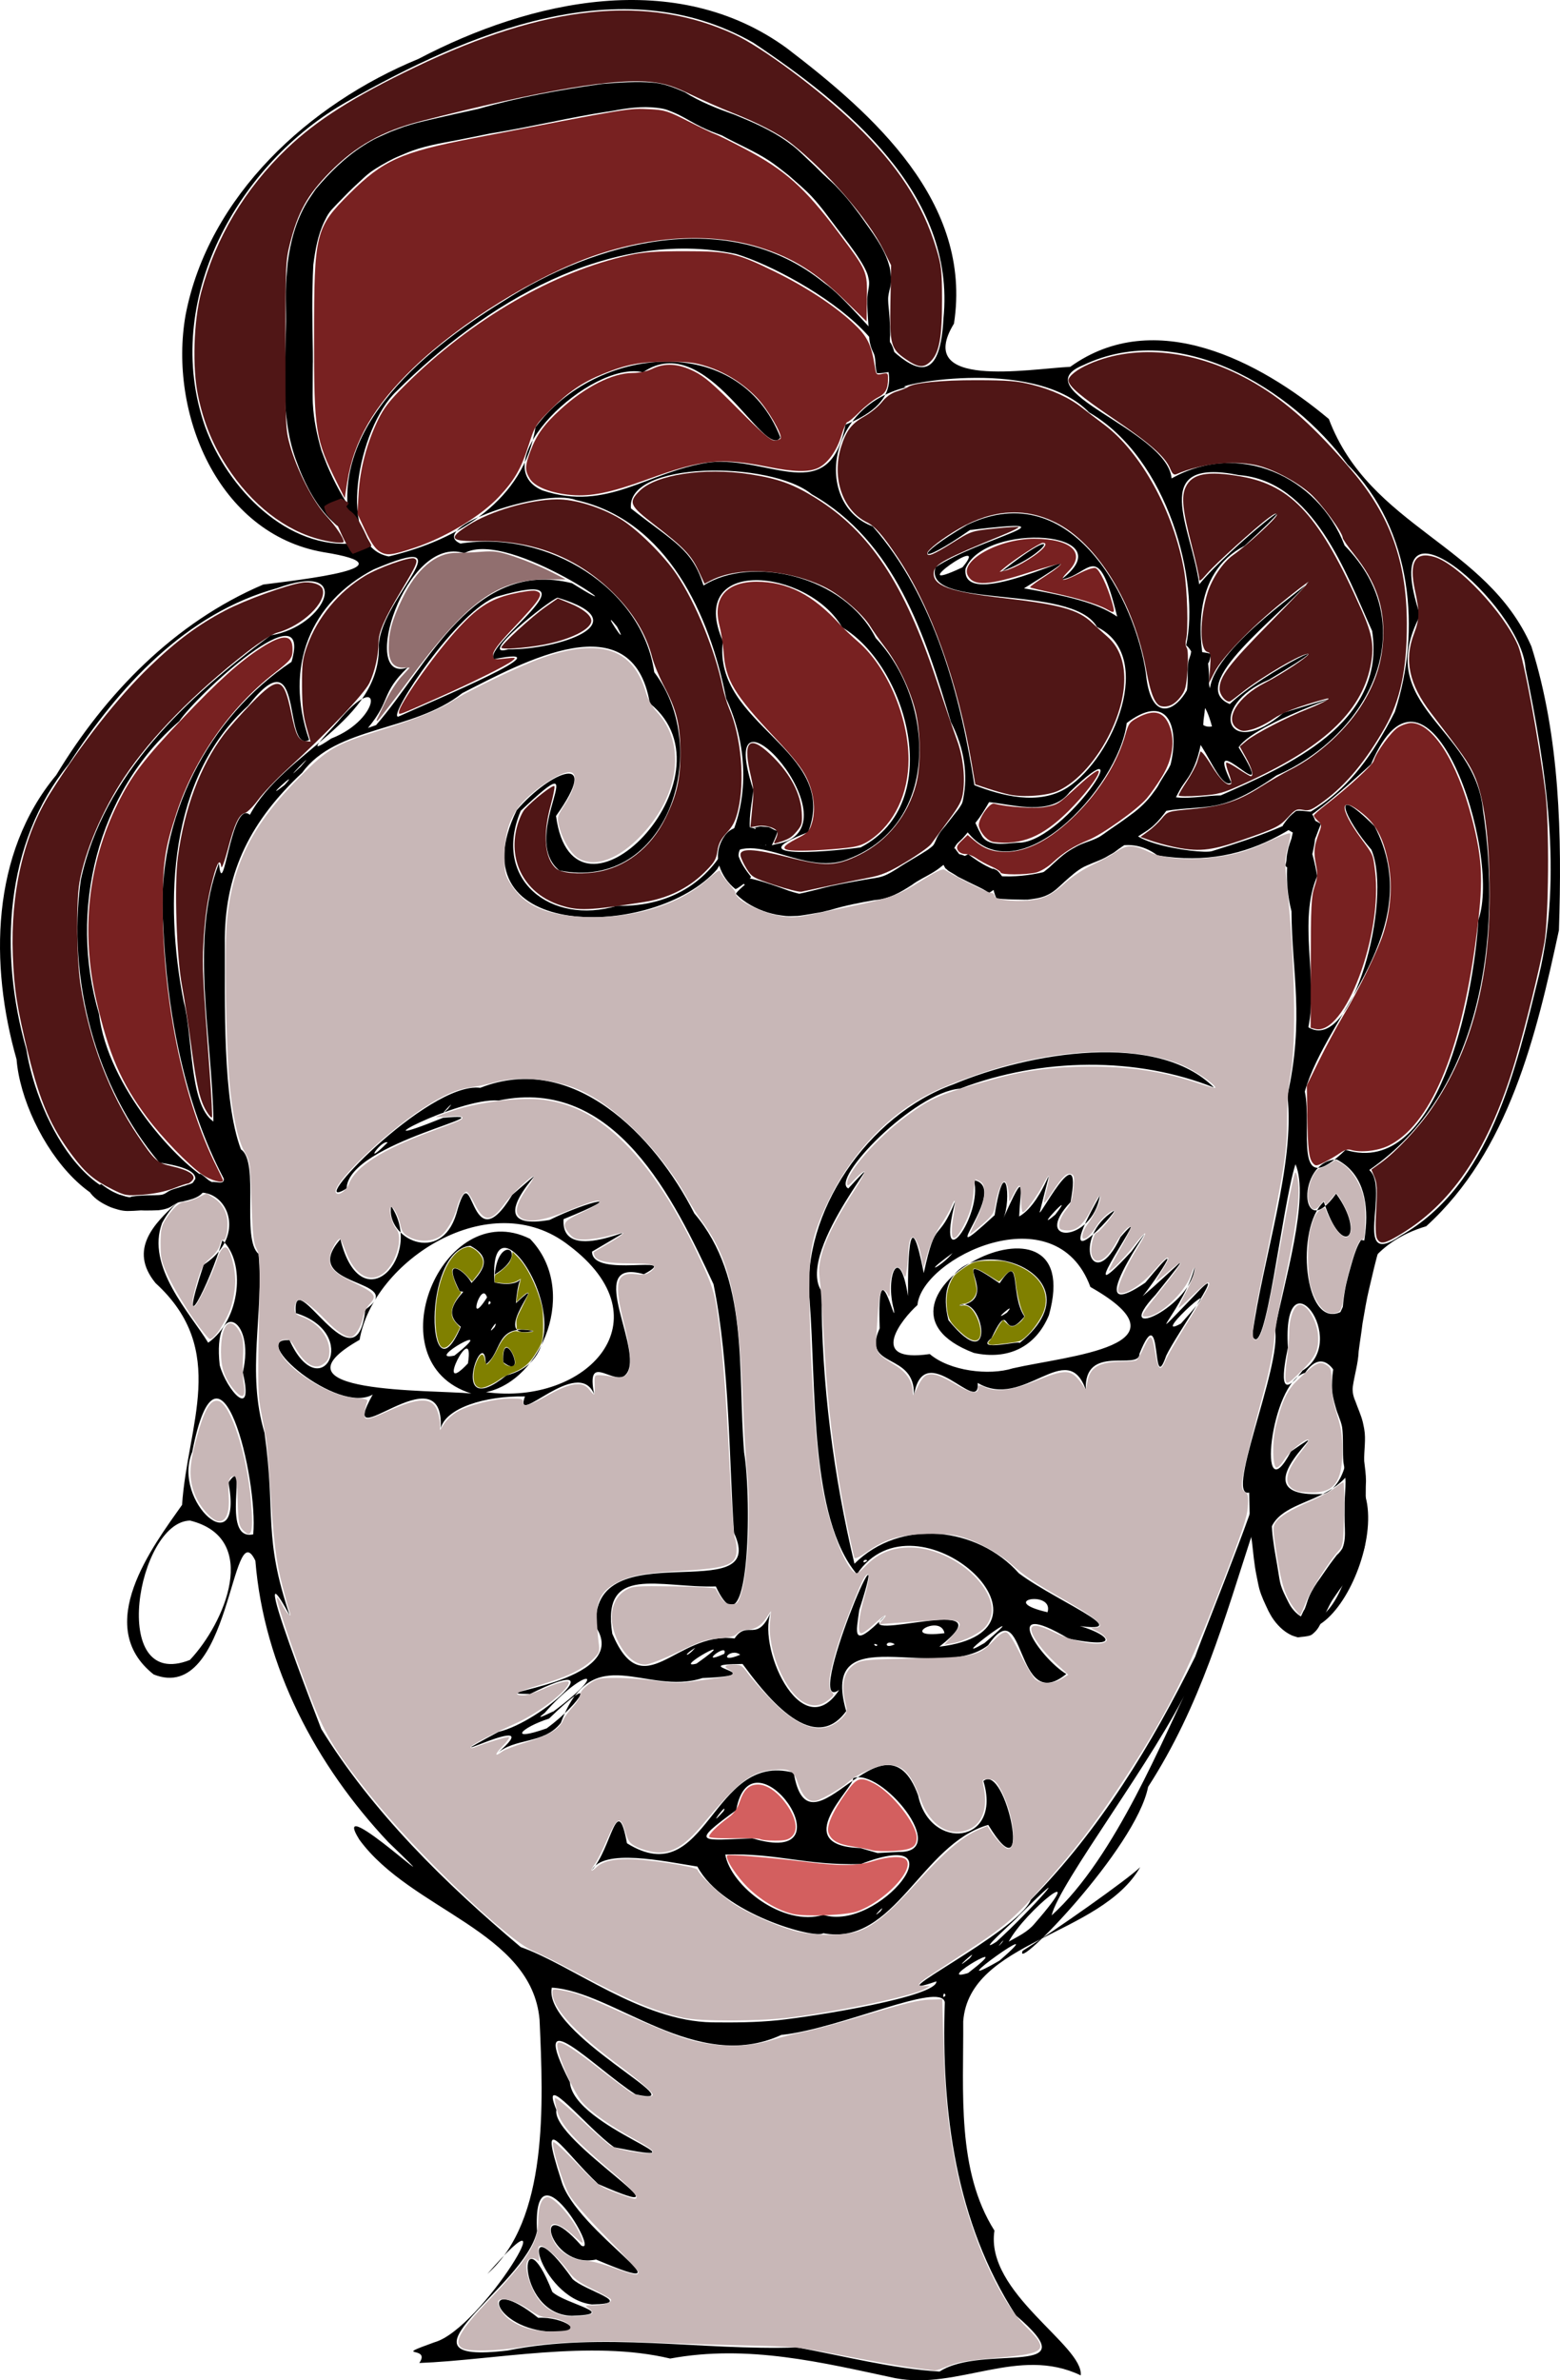 <?xml version="1.0" encoding="UTF-8" standalone="no"?>
<svg
   xmlns:dc="http://purl.org/dc/elements/1.1/"
   xmlns:cc="http://creativecommons.org/ns#"
   xmlns:rdf="http://www.w3.org/1999/02/22-rdf-syntax-ns#"
   xmlns:svg="http://www.w3.org/2000/svg"
   xmlns="http://www.w3.org/2000/svg"
   xmlns:sodipodi="http://sodipodi.sourceforge.net/DTD/sodipodi-0.dtd"
   xmlns:inkscape="http://www.inkscape.org/namespaces/inkscape"
   version="1.1"
   id="svg59"
   width="968.991"
   height="1478.083"
   viewBox="0 0 968.991 1478.083"
   sodipodi:docname="villager8.svg"
   inkscape:version="1.0 (4035a4fb49, 2020-05-01)">
  <defs
     id="defs63" />
  <sodipodi:namedview
     fit-margin-bottom="0"
     fit-margin-right="0"
     fit-margin-left="0"
     fit-margin-top="0"
     inkscape:document-rotation="0"
     pagecolor="#ffffff"
     bordercolor="#666666"
     borderopacity="1"
     objecttolerance="10"
     gridtolerance="10"
     guidetolerance="10"
     inkscape:pageopacity="0"
     inkscape:pageshadow="2"
     inkscape:window-width="1080"
     inkscape:window-height="1826"
     id="namedview61"
     showgrid="false"
     inkscape:snap-text-baseline="true"
     inkscape:zoom="0.78671483"
     inkscape:cx="413.5199"
     inkscape:cy="665.88099"
     inkscape:window-x="-11"
     inkscape:window-y="-11"
     inkscape:window-maximized="1"
     inkscape:current-layer="g67" />
  <g
     transform="translate(-75.866,-101.556)"
     inkscape:groupmode="layer"
     inkscape:label="Image"
     id="g67">
    <path
       id="path71"
       style="fill:#000000"
       d="m 632,1578.334 c -45.271,-9.679 -91.564,-21.135 -139.851,-12.188 -49.543,-11.85 -109.484,0.979 -155.841,2.756 7.694,-11.049 -18.353,-2.807 9.406,-12.864 29.599,-8.168 86.721,-104.222 32.876,-42.455 37.95,-33.503 34.783,-105.463 32.426,-157.85 -4.858,-55.203 -79.84,-67.775 -111.967,-111.853 -20.878,-33.658 67.777,49.472 18.014,1.585 -44.882,-47.651 -77.233,-108.745 -82.568,-174.722 -14.954,-31.466 -15.077,89.82 -63.189,70.588 -38.045,-30.107 -0.738,-79.285 17.652,-105.286 3.273,-49.602 29.121,-96.052 -16.46,-137.717 -34.495,-42.042 67.811,-64.998 2.362,-74.82 -39.774,-47.264 -57.319,-113.964 -48.818,-175.468 14.026,-65.447 66.148,-113.641 117.965,-151.949 34.677,-5.526 52.266,-47 3.909,-29.27 -56.687,15.516 -98.63,61.652 -129.365,109.223 -40.043,49.245 -43.274,117.839 -26.343,177.037 6.922,44.188 43.667,116.827 97.734,84.797 C 142.665,883.183 89.941,807.027 86.153,759.388 69.422,700.757 70.123,631.733 110.784,582.869 c 30.362,-50.372 73.488,-94.849 128.584,-118.327 23.499,-3.037 95.07,-10.929 37.355,-20.111 -65.67,-11.415 -96.244,-86.627 -85.598,-147.176 14.191,-74.081 76.836,-131.242 144.664,-159.119 69.708,-36.595 160.179,-56.73 228.831,-6.641 53.74,41.021 115.464,95.712 103.799,171.027 -24.968,40.833 45.642,28.186 72.247,26.81 52.578,-37.799 117.751,-3.536 160.607,32.416 25.545,67.532 98.051,77.567 125.816,141.215 17.814,56.52 19.006,117.821 17.102,176.24 -14.099,65.343 -31.128,137.332 -82.44,183.817 -65.264,19.436 -54.234,94.965 -43.133,145.297 -16.276,36.911 -68.793,16.233 -51.84,70.684 28.74,79.569 64.12,-27.985 48.463,-61.988 35.165,26.851 -27.352,153.194 -54.946,66.918 -1.331,-21.196 13.174,-92.04 -5.733,-32.633 -18.361,56.462 -32.863,109.124 -65.552,159.857 -7.472,38.258 -84.123,116.442 -77.905,101.779 19.342,-11.982 65.731,-44.673 73.005,-51.949 -24.48,42.871 -106.184,45.678 -109.943,95.718 0.263,43.824 -4.185,92.718 19.4,129.991 -6.025,38.455 55.555,71.386 53.586,89.889 -38.489,-18.478 -76.019,9.198 -115.152,1.75 z m 27.465,-4.11 c 27.288,-17.576 94.096,4.944 47.403,-34.912 -37.425,-57.704 -46.406,-126.98 -44.155,-194.436 -2.521,-13.088 -64.751,16.493 -101.52,20.308 -52.872,24.446 -104.063,-27.105 -142.589,-29.349 -5.687,29.112 92.606,75.395 52.025,66.237 -24.611,-15.675 -68.489,-61.716 -40.761,-7.536 2.009,28.378 93.023,53.403 27.497,40.399 -16.724,-11.71 -46.712,-49.55 -35.883,-23.176 -3.79,19.02 92.24,74.994 25.952,46.02 -21.948,-20.5 -38.178,-49.035 -22.967,-2.341 8.692,31.782 87.031,76.976 21.649,49.221 -29.958,6.304 -40.323,-43.926 -9.201,-8.693 12.001,6.62 -30.588,-66.316 -27.479,-8.936 -7.293,34.803 -95.821,83.39 -18.289,74.127 59.093,-11.905 119.607,0.128 179.914,-1.903 29.389,5.409 59.516,13.217 88.405,14.971 z m -243.299,-24.829 c -36.41,-3.308 -42.114,-37.243 -6,-8.534 15.54,-0.895 33.466,9.994 6,8.534 z m 14.909,-9.793 c -35.809,-0.854 -33.09,-68.124 -12.127,-14.829 8.146,7.595 42.477,13.845 12.127,14.829 z m 12.435,-7.059 c -32.91,-3.746 -48.237,-66.859 -12.008,-15.785 7.451,7.31 40.032,15.325 12.008,15.785 z m 115.519,-176.462 c 23.625,-2.498 99.133,-14.714 98.483,-24.164 -41.105,14.318 50.607,-30.394 58.615,-50.614 43.039,-43.539 75.115,-96.564 102.134,-151.008 5.309,-15.424 54.527,-135.662 34.975,-102.383 -18.988,8.855 19.175,-78.109 14.567,-100.827 5.604,-29.038 21.717,-81.739 12.74,-102.599 -8.555,26.796 -18.724,124.797 -26.825,106.509 6.492,-48.173 26.793,-106.821 21.813,-149.056 10.683,-48.045 2.762,-76.483 2.532,-114.516 -9.157,-35.314 6.183,-77.263 15.982,-21.865 -12.017,27.95 0.59,63.469 -5.488,93.899 27.072,16.734 52.618,-79.299 39.109,-110.32 -15.438,-17.615 -27.707,-44.094 2.032,-14.447 33.113,63.72 -29.547,116.083 -43.358,164.677 4.891,22.47 -8.306,68.597 25.343,36.219 57.502,17.816 79.72,-94.903 82.472,-142.88 14.786,-41.047 -31.034,-180.506 -66.711,-96.532 -36.737,33.219 -72.479,66.448 -132.611,56.565 -38.772,-28.837 -75.878,51.203 -118.398,8.539 32.953,13.054 80.456,-4.215 98.134,-27.126 35.661,-12.23 44.22,-96.142 1.163,-63.627 -4.868,40.18 -70.068,110.935 -101.264,64.56 -14.472,31.374 -52.087,46.351 -84.243,48.647 -33.215,7.032 -90.184,-33.828 -24.56,-9.1 63.354,21.041 135.261,-37.628 100.831,-104.78 -16.085,-54.33 -34.974,-112.223 -86.425,-141.376 -25.681,-21.091 -115.39,-20.688 -112.301,8.783 27.097,21.323 37.961,25.138 45.089,47.881 29.611,-18.869 87.526,-6.332 106.959,32.622 36.711,38.918 40.624,114.937 -16.646,137.058 -30.308,12.951 -64.242,-25.356 -81.876,6.532 -38.299,43.836 -164.377,45.235 -124.489,-36.655 21.567,-25.048 53.109,-36.528 24.429,3.554 10.9,81.052 114.714,-24.221 58.293,-69.933 -10.731,-63.376 -78.67,-25.621 -116.529,-6.342 -30.53,24.215 -78.23,20.258 -99.374,49.358 -31.743,29.707 -47.587,60.84 -48.105,102.42 0.159,41.013 -1.582,100.773 9.99,131.524 11.86,7.852 -0.01,55.655 10.956,64.921 3.416,37.28 -7.684,73.205 3.704,111.073 7.208,51.808 -1.046,63.781 15.726,113.577 -34.189,-63.284 38.391,117.73 19.139,69.737 32.151,52.29 77.59,96.704 124.266,136.033 32.203,11.355 74.633,46.034 118.97,46.761 13.588,0.145 27.226,0.084 40.757,-1.297 z m 28.192,-54.062 c -4.572,3.784 -62.462,-11.787 -78.168,-41.379 -20.962,-3.325 -58.271,-11.505 -65.673,2.297 12.36,-13.238 15.724,-50.115 21.928,-16.77 50.139,31.17 52.215,-57.384 103.578,-43.788 9.656,57.42 55.94,-44.412 77.262,14.02 7.41,35.158 52.453,30.321 40.56,-8.86 14.003,-11.937 31.742,74.486 3.004,27.213 -41.641,11.831 -58.091,75.683 -102.492,67.267 z m 0.049,-11.392 c 34.721,10.866 87.3,-56.299 23.258,-31.543 -35.067,0.867 -51.106,-6.817 -84.165,-5.925 3.465,19.728 36.152,45.033 60.907,37.468 z m 35.491,-2.188 c 4.733,-6.523 -7.658,6.685 0,0 z m 11.412,-36.885 c 32.831,0.628 -11.195,-52.714 -28.372,-45.762 0.997,5.477 -40.576,41.844 4.416,43.359 l 10.714,3.072 z m -91.007,-8.463 c 63.408,19.105 -0.478,-70.526 -10.022,-17.493 -28.939,21.064 -22.423,18.831 10.022,17.493 z m -17.782,-16.924 c 3.246,-6.877 -11.896,13.279 0,0 z m -141.218,-35.397 c 37.049,-31.238 -50.879,14.284 1.306,-13.764 27.243,-6.358 74.23,-50.778 19.679,-23.557 -36.117,-0.032 63.579,-6.298 41.068,-41.254 -4.873,-61.368 107.837,-10.602 85.607,-58.712 -2.958,-40.13 -2.649,-105.459 -12.762,-154.471 -24.594,-52.769 -60.992,-129.273 -133.443,-114.068 -25.502,-2.061 -93.01,34.409 -34.58,10.734 45.277,-4.009 -59.093,14.928 -59.885,43.92 -28.894,17.327 50.333,-66.722 83.053,-62.544 57.593,-22.621 108.331,29.425 132.946,78.031 34.304,40.391 26.689,96.779 30.917,148.345 4.9,29.481 3.494,128.473 -17.565,83.254 -35.136,1.071 -71.227,-14.217 -64.311,29.375 19.369,45.508 39.216,-1.56 75.954,2.929 8.181,-12.308 14.171,4.233 23.287,-18.152 -10.91,20.866 18.065,86.215 41.694,50.093 -23.707,16.802 36.337,-123.914 12.458,-49.593 -1.72,13.705 -5.605,25.628 15.981,3.694 -24.293,19.013 79.526,-16.601 33.772,19.061 85.148,-10.145 -14.707,-99.853 -51.199,-44.986 -29.48,-35.027 -25.172,-115.735 -29.367,-169.881 -5.522,-54.334 36.245,-115.282 89.268,-134.305 47.937,-20.06 126.77,-33.223 161.901,1.978 -48.069,-19.181 -106.836,-18.757 -157.79,0.676 -28.679,2.229 -80.974,56.613 -69.363,61.957 34.671,-37.357 -33.997,38.305 -16.621,63.837 -0.145,56.787 7.509,115.038 20.438,169.212 28.55,-28.37 76.373,-23.009 102.139,5.944 24.827,18.678 86.771,42.962 19.567,29.575 28.397,1.637 54.562,19.721 11.352,11.001 -44.171,-26.328 -17.631,12.225 -1.484,21.963 -32.328,26.212 -24.72,-52.636 -48.533,-17.884 -30.753,24.021 -105.23,-18.399 -88.177,40.935 -21.315,29.387 -52.44,-13.297 -64.368,-29.284 -38.482,0.302 22.34,6.844 -24.9,8.75 -35.267,11.45 -68.139,-24.88 -87.991,27.831 -10.613,13.564 -28.717,8.954 -40.048,19.359 z m 31.296,-15.958 c 22.328,-16.399 32.603,-36.295 1.447,-6.068 -17.502,5.658 -26.033,14.726 -1.447,6.068 z m 4.022,-10.388 c 37.133,-27.674 18.779,-26.952 -5.317,0.863 -8.34,6.144 5.727,-1.501 5.317,-0.863 z m 89.002,-29.807 c 30.761,-21.677 -16.107,4.265 0,0 z m 17.269,-6.106 c 2.869,-7.705 -17.459,8.021 0,0 z m 9.911,0.574 c -6.475,-4.785 -14.65,6.215 0,0 z m -27.973,-4.306 c -8.506,5.323 -5.203,6.248 0,0 z m 179.701,-2.954 c 35.467,-30.117 -27.248,15.924 0,0 z m -66.499,1.156 c -3.96,-2.102 -0.934,2.253 0,0 z m 10.771,-0.396 c -5.906,-3.602 -7.378,3.718 0,0 z m 30.873,-6.876 c -2.469,-12.494 -29.767,3.885 0,0 z m 64.005,-12.996 c 4.311,-14.011 -32.195,-7.42 0,0 z m -111.885,-32.116 c -2.531,-1.829 -3.981,3.221 0,0 z M 316.64,810.983 c -3.791,-1.949 -16.435,16.444 0,0 z m 37.526,-20.9 c 7.061,-8.89 -9.411,9.026 0,0 z m -4.522,198.363 c 2.373,-49.749 -66.254,21.96 -42.251,-20.924 -21.76,12.695 -78.35,-35.732 -51.685,-33.738 19.297,42.38 45.157,-4.08 3.884,-16.857 -2.494,-33.037 37.581,49.697 43.158,-2.085 27.713,-19.732 -42.625,-12.998 -15.449,-43.765 13.058,52.682 52.414,9.995 31.48,-20.614 -3.337,20.063 30.906,37.079 40.566,4.732 11.054,-40.547 7.272,33.471 34.699,-11.678 41.589,-35.823 -31.679,25.142 23.203,15.579 24.439,-12.078 51.209,-17.685 8.679,-0.491 -2.309,34.275 69.565,-10.474 17.669,20.176 0.146,17.154 57.174,0.649 32.211,14.02 -39.518,-11.204 3.651,51.811 -12.37,63.308 -8.077,4.383 -23.497,-14.357 -18.531,11.185 -10.128,-24.06 -50.523,21.754 -42.967,1.419 -25.106,-0.476 -49.051,7.269 -52.297,19.732 z m 18.975,-21.57 c -61.398,-19.187 -17.949,-123.229 36.477,-96.03 30.627,31.687 7.435,88.064 -27.358,95.193 62.564,8.594 112.972,-44.916 51.48,-91.133 -48.743,-38.167 -121.705,9.741 -129.992,58.645 -59.505,33.784 44.661,30.927 69.393,33.326 z m 21.795,-11.222 c 59.234,-15.14 -12.32,-124.694 -7.361,-57.706 23.922,5.29 15.446,-15.679 13.277,12.851 24.153,-22.627 -19.764,24.485 10.836,17.25 -23.971,-4.682 -18.884,12.83 -29.553,20.782 -0.584,-27.462 -24.521,36.704 12.801,6.822 z m -1.973,-8.214 c -1.034,-25.542 16.719,12.651 0,0 z m -5.276,-54.485 c 2.599,-26.554 22.553,-13.422 0,0 z m -16.63,55.22 c 4.644,-29.484 -22.037,23.46 0,0 z m -8.388,-4.843 c 30.079,-23.894 -20.06,4.266 0,0 z m 3.958,-17.868 c -22.739,-17.345 35.059,-34.725 5.865,-50.315 -30.605,2.896 -26.549,98.783 -5.865,50.315 z m -0.718,-22.146 c -17.55,-34.388 25.306,5.721 0,0 z m 21.778,22.264 c 3.174,-7.176 -6.626,7.386 0,0 z m -4.772,-18.367 c -3.532,-11.293 -12.959,20.38 0,0 z m 2.272,3.367 c -1.209,-3.656 -2.466,3.562 0,0 z m 262.888,57.568 c 1.012,-27.595 -32.901,-16.069 -21.269,-41.755 -1.884,-53.342 10.705,2.029 8.783,-11.79 -5.578,-19.754 3.429,-42.304 8.809,-8.259 -0.13,-25.804 1.073,-58.827 9.79,-14.263 7.778,-35.995 8.597,-17.207 19.754,-45.236 -13.272,51.355 17.126,9.458 11.415,-12.44 23.785,4.668 -29.334,60.531 12.843,21.732 6.489,-40.961 10.871,-9.429 5.258,2.375 14.549,-32.715 10.768,-19.265 9.98,-1.576 16.831,-9.476 24.195,-48.692 13.056,-3.759 -3.622,10.688 27.328,-50.685 18.865,-5.169 -24.788,26.27 13.334,25.807 18.309,-4.212 -32.57,57.09 10.641,10.472 8.707,9.554 -26.639,16.749 -13.302,52.891 4.028,16.37 25.396,-29.259 -36.805,56.111 6.688,9.043 31.26,-41.667 -40.317,52.647 8.673,19.306 33.148,-40.056 -4.03,13.8 -3.53,9.956 22.877,-18.908 38.195,-37.716 9.923,-2.463 -29.032,31.097 23.728,7.114 24.442,-17.98 -5.424,24.979 -36.618,56.132 -0.857,19 25.586,-27.577 -10.903,23.811 -16.939,36.756 -9.476,27.284 -2.037,-37.49 -16.617,-1.169 -0.017,10.999 -34.66,-6.692 -33.333,22.412 -11.766,-32.942 -38.471,12.997 -67.167,-4.279 1.7,21.471 -33.561,-29.344 -39.612,7.847 z m 61.476,-16.923 c 34.547,-7.885 113.058,-13.715 48.136,-50.502 -21.49,-58.575 -104.712,-18.201 -107.433,11.239 -9.73,8.647 -31.58,36.206 7.648,30.412 12.453,10.588 36.75,13.522 51.649,8.852 z m -24.252,-9.559 c -84.156,-32.055 71.992,-114.302 46.624,-23.415 -8.443,20.312 -26.044,27.909 -46.624,23.415 z m 28.301,-6.061 C 769.252,887 648.113,854.882 665,921.355 c 30.331,37.146 21.806,-16.392 6.689,-9.029 28.482,-4.112 -11.105,-38.646 25.073,-13.911 13.879,-20.734 6.106,7.042 15.443,20.632 -14.742,18.029 -7.892,-13.196 -20.577,13.573 -11.21,8.836 19.454,0.868 17.452,2.989 z m -7.774,-18.939 c 7.296,-8.49 -11.144,7.449 0,0 z m 108.108,6.755 c 36.84,-40.775 -21.957,12.27 0,0 z m -141.876,-43.738 c -20.642,14.874 -6.969,8.549 0,0 z m 63.783,-23.854 c 14.43,-18.524 -15.543,13.257 0,0 z m -68.154,484.75 c -1.209,-3.656 -2.466,3.562 0,0 z m 14.054,-13.851 c 33.312,-25.608 -23.03,7.14 0,0 z m 19.446,-7.67 c 37.381,-32.335 -42.159,24.303 0,0 z m -18.462,-1.527 c 6.939,-8.108 -13.781,11.078 0,0 z m 16.577,-10.201 c 20.818,-18.758 53.451,-55.567 13.532,-15.761 -0.719,1.449 -27.637,24.921 -13.532,15.761 z m 3.513,0.5 c 3.248,-4.97 -5.689,6.314 0,0 z m 20.199,-11.75 c 35.843,-41.138 -5.593,-8.298 -16.082,11.184 5.692,-3.223 11.723,-5.929 16.082,-11.184 z m 10.592,-5.117 c 40.01,-36.048 70.083,-112.543 86.031,-143.937 -20.965,45.326 -81.281,123.715 -86.031,143.937 z M 193.824,1132.333 c 21.629,-22.911 44.199,-75.544 0.103,-86.55 -32.709,0.662 -51.089,106.741 -0.103,86.55 z m 39.34,-78 c 3.188,-34.1 -21.271,-136.533 -37.888,-51.16 -12.984,30.937 32.076,70.528 22.505,18.95 13.009,-18.762 -5.673,36.699 15.383,32.21 z m 664.973,-25.096 c 30.102,-11.295 11.558,-108.959 -11.64,-75.162 -21.784,5.463 -30.162,89.541 -8.79,48.837 37.391,-25.991 -39.545,29.858 20.429,26.326 z m -37.346,-30.371 c 10.86,-52.607 5.959,-4.118 -2.691,12.917 z m -634.117,-45.033 c 8.196,-35.195 -18.992,-46.31 -14.331,-4.534 4.25,15.462 21.591,35.155 14.331,4.534 z m 658.285,-1.196 c 30.152,-18.836 -12.856,-74.878 -9.105,-14.227 -2.887,13.44 -6.48,35.424 9.105,14.227 z m -679.783,-17.304 c 20.234,-14.197 23.475,-50.308 8.799,-63.55 -7.783,27.079 -29.078,68.087 -11.595,15.154 38.307,-25.276 -1.758,-70.627 -25.823,-25.945 -10.246,27.126 17.595,56.228 28.619,74.342 z m 703.269,-19 c 14.181,-28.486 28.618,-78.888 -2.298,-94.75 -25.267,0.629 -23.266,53.377 -0.364,21.199 18.978,26.124 3.982,41.553 -7.617,5.05 -17.814,15.962 -12.412,78.983 10.278,68.501 z m 37.313,-47.373 c 55.802,-31.391 71.791,-103.868 86.06,-161.861 14.812,-62.125 4.308,-128.706 -8.371,-190.54 -2.442,-39.334 -94.002,-118.783 -65.489,-32.845 -29.5,56.361 34.23,69.172 39.071,121.08 11.842,78.103 -0.676,175.141 -70.665,223.292 13.164,11.276 -11.226,61.987 19.395,40.874 z m -730.927,-35.551 c -24.227,-45.901 -35.418,-102.899 -37.658,-158.667 -4.522,-65.409 28.279,-127.822 79.762,-162.194 13.519,-46.488 -59.038,20.736 -69.744,36.88 -51.12,44.003 -68.851,117.772 -49.829,181.827 5.384,45.083 49.437,93.575 70.134,104.329 2.349,-0.585 7.957,2.031 7.335,-2.175 z m -6.388,-35.418 c -0.694,-52.033 -14.862,-112.477 3.397,-160.407 2.638,26.372 7.597,-40.145 19.221,-30.046 21.24,-39.623 81.894,-57.71 80.084,-105.481 1.729,-30.18 56.012,-72.149 -3.233,-46.883 -38.93,20.291 -55.896,60.074 -40.01,105.85 -16.959,8.488 -2.488,-66.689 -37.912,-21.239 -49.554,44.778 -52.129,122.17 -40.072,183.576 5.879,21.348 3.255,64.125 18.526,74.63 z M 458.994,664.066 c 71.611,1.425 94.264,-72.453 67.916,-128.737 -9.977,-51.261 -36.335,-110.755 -93.388,-123.287 -19.677,-7.749 -93.489,17.477 -71.652,27.042 53.991,-8.654 112.939,27.694 120.382,79.919 36.342,47.58 8.684,136.474 -58.936,123.098 -26.727,-21.593 24.983,-83.478 -23.991,-37.063 -18.024,42.813 18.926,71.338 59.668,59.029 z m 369.672,-33.979 c 59.357,-18.474 84.702,-30.024 113.601,-86.451 16.396,-49.815 11.103,-113.435 -29.327,-153.581 -35.151,-47.633 -104.847,-89.975 -164.052,-61.843 -38.959,15.793 52.04,40.18 54.718,70.427 41.588,-23.428 90.767,-1.702 107.477,41.669 49.768,50.491 14.72,118.005 -42.327,142.774 -40.424,28.135 -43.376,15.06 -83.517,24.939 -27.438,14.806 36.005,24.454 43.429,22.064 z m -218.198,-2.341 c 53.646,-27.793 28.248,-113.289 -11.485,-136.632 -21.436,-36.91 -97.153,-44.107 -74.109,8.656 -6.482,52.14 72.774,67.587 52.947,118.544 -47.813,18.416 21.551,11.194 32.647,9.432 z m -52.494,-2.049 c 54.474,-8.836 -40.516,-113.343 -14.172,-33.599 -0.932,11.462 -9.46,41.031 14.172,33.599 z m 151.836,-0.888 c 28.514,-2.197 76.578,-75.902 30.473,-31.42 -20.29,27.062 -79.391,-17.46 -54.426,27.444 4.768,7.388 17.306,3.811 23.953,3.976 z m 29.356,-34.359 c 28.172,-18.644 54.813,-81.407 18.086,-99.6 -15.624,-27.243 -108.559,-10.193 -100.28,-37.008 26.219,-17.697 92.29,-31.572 21.38,-23.152 -33.263,23.305 -36.165,16.943 -1.713,-3.212 65.505,-31.387 104.658,47.694 110.989,92.163 4.984,51.277 43.516,-1.664 25.034,-17.399 C 821.235,463.187 801.759,386.31 752.331,357.618 717.069,321.24 625.063,342.281 638.92,341.983 c -51.336,12.564 -56.511,73.275 -20.995,86.42 38.324,43.604 54.858,106.378 63.183,160.733 16.204,6.235 39.943,13.133 58.059,1.313 z m 94.929,5.03 c 41.348,-18.259 103.008,-44.77 94.044,-102.141 -16.348,-36.288 -36.615,-93.164 -82.672,-96.755 -57.105,-11.435 -29.239,32.788 -24.712,67.85 18.688,-22.853 79.36,-71.051 28.178,-23.954 -33.115,17.112 -30.238,58.846 -21.496,88.507 3.353,-26.724 66.691,-67.452 61.201,-66.17 -16.943,20.848 -76.98,64.112 -48.892,75.938 20.926,-20.104 82.019,-49.578 24.419,-15.165 -39.257,16.599 -25.898,50.619 8.914,20.59 71.405,-21.671 -16.519,3.684 -27.841,21.447 27.297,44.581 -23.586,-16.968 -4.563,21.924 -10.566,7.044 -27.385,-64.421 -33.311,-7.121 -22.418,23.767 14.102,14.825 26.73,15.05 z m -581.512,-6.438 c 11.321,-12.45 -16.07,12.693 0,0 z m 10.083,-11.458 c 12.642,-14.183 -14.994,14.333 0,0 z m 18.959,-17.44 c 31.683,-12.207 32.597,-44.886 3.825,-10.152 -7.345,8.374 -21.672,22.302 -3.825,10.152 z m 547.067,-7.479 c -8.682,-32.556 -15.614,2.744 0,0 z M 309.45,551.833 c 32.642,-37.433 60.553,-103.3 121.717,-88.132 48.335,30.235 -38.737,-34.506 -66.917,-18.618 -36.501,-12.026 -65.877,81.437 -35.221,71.029 -16.888,16.394 -9.961,19.809 -24.605,37.471 z m 13.748,-5.25 c 21.828,-9.941 107.467,-45.494 59.465,-35.683 -7.411,-8.835 68.778,-58.232 2.029,-38.911 -23.944,7.776 -68.444,74.673 -61.495,74.594 z m 68.266,-41.807 c 30.638,0.361 82.705,-16.425 30.765,-32.097 -6.003,2.066 -50.717,37.896 -30.765,32.097 z m 67.651,-14.109 c -12.086,-14.966 9.112,17.076 0,0 z m 310.681,-6.19 c -12.197,-49.747 -16.553,-25.93 -34.813,-22.981 40.485,-30.48 -47.613,-36.166 -59.373,-6.839 -3.723,32.472 104.779,-30.199 36.297,12.256 34.113,5.794 48.093,10.854 57.89,17.564 z m -71.562,-28.171 c 40.193,-31.892 29.057,-10.769 0,0 z m -24.514,-2.46 c 19.238,-23.087 -39.748,18.749 0,0 z m -356.365,-6.763 c 44.049,-10.452 83.958,-35.358 91.135,-80.189 37.515,-50.567 126.088,-60.267 152.12,6.352 -9.912,14.555 -45.95,-67.764 -85.294,-40.532 -32.832,-7.58 -100.016,57.267 -62.528,73.369 40.276,13.489 65.287,-11.663 103.601,-17.402 37.681,-4.244 74.406,28.44 84.639,-23.43 75.342,-30.025 -25.604,-93.068 -67.891,-105.978 -79.409,-16.551 -156.71,31.238 -210.943,85.219 -23.798,22.139 -38.481,96.238 -4.839,102.592 z m -20.607,-8.25 c -24.244,-66.171 41.623,-119.392 91.415,-150.029 58.127,-37.567 140.659,-59.546 199.554,-11.63 25.978,17.585 70.492,93.799 74.154,22.323 7.922,-77.622 -60.379,-132.844 -118.205,-171.489 -81.826,-46.738 -177.376,-5.774 -251.886,36.455 -68.289,38.436 -115.816,123.938 -88.574,201.885 13.863,38.548 51.455,77.232 93.542,72.486 z" />
    <path
       style="fill:#000000"
       id="path101"
       d="m 883.375,620.377 c 1.758,-1.429 3.156,-3.174 4.682,-4.825 0.296,-0.321 0.603,-0.643 0.966,-0.886 0.084,-0.056 0.4,0.035 0.299,0.042 -2.278,0.156 -4.558,0.271 -6.837,0.406 -0.725,-0.63 -1.241,-2.118 -2.175,-1.891 -0.888,0.216 -0.597,1.731 -0.816,2.619 -1.599,6.509 -2.673,13.167 -3.94,19.746 -0.129,0.839 -0.388,1.669 -0.387,2.518 2.1e-4,0.13 0.261,-0.03 0.391,-0.018 3.86,0.362 7.701,1.29 11.575,1.141 0.597,-0.023 0.591,-1.048 0.774,-1.616 0.154,-0.479 1.618,-6.544 1.74,-7.044 0.302,-1.069 0.53,-2.163 0.907,-3.208 0.782,-2.17 1.912,-4.2 2.771,-6.341 0.849,-2.115 1.52,-4.282 2.44,-6.367 0.168,-0.414 0.336,-0.827 0.503,-1.241 0.349,-0.797 -10.928,-5.736 -11.277,-4.938 v 0 c -0.215,0.302 -0.43,0.604 -0.646,0.906 -3.715,5.705 -6.25,12.116 -8.16,18.631 -0.787,3.672 -1.095,4.365 -1.279,8.063 -0.063,1.265 -1.076,3.145 0.009,3.8 10.441,6.307 11.427,5.279 14.438,-1.527 1.497,-5.302 2.778,-10.587 3.407,-16.077 0.22,-1.92 0.746,-8.635 0.194,-10.679 -0.574,-2.126 -1.87,-3.987 -2.805,-5.98 -2.872,-0.196 -5.747,-0.814 -8.617,-0.587 -0.882,0.07 -1.524,0.906 -2.225,1.445 -2.697,2.072 -4.802,4.951 -6.66,7.751 -0.435,0.759 10.292,6.915 10.727,6.157 z" />
    <path
       style="fill:#000000"
       id="path103"
       d="m 667.197,639.123 c 3.949,5.103 9.384,8.724 15.158,11.455 1.981,0.76 4.012,1.587 6.141,1.836 0.291,-0.301 -0.01,-0.337 0.567,-0.164 -4.106,-4.777 -0.281,1.256 0.57,2.368 2.728,-2.764 5.787,-5.237 8.184,-8.293 0.272,-0.347 -0.66,-0.585 -0.999,-0.867 -0.658,-0.545 -1.315,-1.093 -1.994,-1.613 -1.135,-0.87 -2.25,-1.771 -3.445,-2.558 -2.599,-1.711 -5.639,-3.242 -8.385,-4.698 -3.455,-1.19 -7.6,-3.928 -11.232,-4.633 -0.507,-0.099 0.413,0.96 0.729,1.369 -0.447,-0.44 -0.883,-0.89 -1.34,-1.32 -0.326,-0.307 0.672,0.6 0.949,0.952 0.303,0.385 0.295,1.317 0.78,1.246 0.582,-0.085 -0.913,-1.782 -1.935,-3.237 -0.692,-0.78 -1.225,-1.652 -1.807,-2.511 -0.419,-0.76 -11.17,5.17 -10.75,5.93 v 0 c 0.696,1.006 1.241,2.153 2.171,2.965 0.316,0.4 0.552,0.881 0.949,1.201 0.164,0.132 -0.062,-0.807 0.05,-0.629 0.745,1.19 1.558,3.46 2.302,3.288 0.541,-0.125 -0.761,-0.808 -1.141,-1.212 2.125,2.658 2.562,2.444 5.283,4.13 4.698,2.909 1.07,0.939 6.377,3.6 3.802,1.986 7.716,3.722 11.527,5.683 0.849,0.437 1.654,0.954 2.489,1.415 0.653,0.361 1.325,1.415 1.977,1.052 3.561,-1.982 6.428,-5.012 9.642,-7.517 -1.554,-2.166 -2.675,-4.536 -4.791,-6.295 -0.851,-0.362 -1.65,-0.907 -2.558,-1.13 -0.06,-0.015 -0.032,0.171 -0.093,0.161 -0.647,-0.097 -2.271,-0.935 -2.618,-1.098 -4.483,-2.128 -8.485,-4.908 -12.477,-7.837 -0.492,-0.727 -10.774,6.236 -10.282,6.963 z" />
    <path
       style="fill:#000000"
       id="path105"
       d="m 695.016,659.44 c 4.884,0.612 9.836,0.683 14.755,0.751 1.481,0.021 2.966,0.106 4.444,0.009 1.431,-0.094 2.842,-0.387 4.263,-0.58 4.032,-0.528 7.862,-1.87 11.237,-4.171 2.654,-1.809 5.022,-4.236 7.4,-6.391 3.835,-3.36 7.545,-6.872 12.106,-9.251 1.004,-0.524 2.07,-0.92 3.104,-1.379 3.261,-1.476 6.681,-2.589 9.861,-4.248 0.96,-0.501 1.868,-1.095 2.806,-1.635 0.879,-0.506 1.799,-0.947 2.646,-1.504 0.975,-0.641 1.875,-1.391 2.813,-2.086 5.618,-4.037 11.629,-7.468 17.388,-11.29 6.879,-4.365 11.432,-11.124 16.094,-17.61 2.064,-2.432 3.343,-5.341 4.861,-8.102 1.244,-2.262 2.884,-4.35 4.348,-6.468 5.054,-7.192 7.48,-15.286 8.941,-23.847 1.056,-4.315 1.01,-8.757 1.392,-13.147 0.058,-0.662 0.519,-3.874 0.604,-4.477 0.148,-3.21 1.164,-6.266 1.739,-9.403 0.319,-1.739 0.662,-4.656 0.875,-6.333 0.435,-4.944 0.096,-9.879 -0.403,-14.799 0.002,-0.125 -0.114,-0.342 0.006,-0.374 0.118,-0.032 -0.061,0.449 0.028,0.365 0.902,-0.851 1.486,-4.553 1.677,-5.675 0.095,-0.873 -12.247,-2.215 -12.342,-1.342 v 0 c -0.073,2.182 -1.354,4.019 -1.655,6.185 -0.832,4.824 -0.102,9.702 -0.578,14.562 -0.305,5.13 -1.451,10.151 -2.15,15.238 -0.871,5.699 -1.599,11.417 -2.654,17.086 -0.874,4.178 -0.453,2.571 -1.741,6.923 -0.509,1.721 -1.541,5.278 -2.294,6.988 -0.157,0.357 -2.888,5.402 -3.123,5.838 -1.567,2.507 -3.246,4.957 -4.75,7.503 -1.433,2.425 -0.926,1.963 -2.526,4.328 -0.552,0.816 -1.16,1.591 -1.74,2.387 -3.866,5.51 -8.866,10.241 -14.339,14.133 -5.461,4.177 -11.285,7.866 -16.848,11.912 -1.825,1.233 -2.109,1.515 -4.197,2.516 -4.267,2.047 -8.994,3.058 -13.103,5.475 -1.33,0.771 -2.701,1.475 -3.991,2.313 -4.611,2.995 -8.553,6.879 -12.587,10.574 -4.695,3.763 -6.767,6.112 -13.188,6.221 -7.419,0.081 -14.887,-0.089 -22.263,0.798 -0.849,0.218 2.235,12.229 3.084,12.011 z" />
    <path
       style="fill:#000000"
       id="path107"
       d="m 542.342,646.023 c -3.055,-3.908 -6.088,-8.063 -7.698,-12.799 -0.18,-2.62 0.956,-4.884 2.738,-6.748 0.245,-0.143 0.453,-0.392 0.734,-0.429 0.38,-0.05 0.559,0.696 0.747,0.791 0.356,0.179 1.558,0.156 1.17,0.249 -1.115,0.269 -3.665,-0.225 -1.268,0.183 3.643,1.205 7.48,0.767 11.052,-0.431 0.591,-0.198 1.154,-0.491 1.764,-0.621 0.103,-0.022 0.361,0.182 0.255,0.189 -1.126,0.069 -2.255,0.003 -3.383,0.004 -0.007,-0.044 -0.064,-0.143 -0.021,-0.132 1.03,0.259 1.989,0.953 2.949,1.347 0.782,0.321 1.592,0.566 2.389,0.849 0.805,0.357 5.857,-11.023 5.053,-11.38 v 0 c -0.178,0.087 -0.335,0.272 -0.533,0.262 -1.416,-0.075 -3.871,-2.051 -5.381,-2.267 -5.352,-0.276 -3.788,-0.646 -7.403,0.19 -0.439,0.101 -0.865,0.254 -1.307,0.344 -0.34,0.069 -1.372,0.067 -1.031,0.129 0.74,0.134 1.541,-0.144 2.255,0.093 0.227,0.075 -0.356,0.32 -0.534,0.479 -0.728,-0.28 -1.416,-0.7 -2.183,-0.841 -5.172,-0.95 -9.977,-1.041 -14.237,2.393 -0.753,0.607 -1.355,1.379 -2.033,2.068 -0.542,0.811 -1.139,1.587 -1.626,2.432 -2.398,4.159 -3.475,8.884 -2.843,13.649 0.25,1.096 0.415,2.215 0.751,3.288 1.738,5.561 5.355,10.646 9.861,14.285 0.536,0.691 10.301,-6.885 9.766,-7.575 z" />
    <path
       style="fill:#000000"
       id="path109"
       d="m 533.021,656.678 c 5.442,5.544 12.516,9.277 19.9,11.566 1.656,0.513 3.362,0.846 5.043,1.268 6.196,0.915 5.867,1.111 13.171,0.811 1.811,-0.074 8.079,-1.176 9.569,-1.431 7.087,-1.211 4.105,-0.62 11.316,-2.376 8.822,-2.67 17.856,-4.431 26.922,-6.002 9.185,-0.804 15.88,-4.551 23.402,-9.484 4.047,-3.036 8.7,-5.052 12.983,-7.693 3.197,-1.971 3.466,-2.301 6.376,-4.555 2.434,-2.1 4.277,-4.543 5.623,-7.447 0.757,-1.633 1.215,-3.209 2.184,-4.729 0.353,-0.461 0.669,-0.954 1.059,-1.384 0.428,-0.471 0.924,-0.875 1.387,-1.313 0.657,-0.646 1.352,-1.255 1.97,-1.938 2.449,-2.707 4.714,-5.647 7.003,-8.49 4.1,-4.682 7.152,-10.1 10.248,-15.46 0.438,-0.888 -12.118,-7.079 -12.556,-6.191 v 0 c -0.824,1.297 -1.683,2.571 -2.471,3.89 -2.129,3.56 -3.901,7.364 -6.688,10.495 -2.101,2.669 -4.144,5.393 -6.269,8.042 -1.874,2.336 -2.299,2.535 -3.949,5.047 -0.461,0.702 -0.831,1.459 -1.247,2.188 -0.687,1.394 -1.288,3.151 -2.105,4.469 -0.851,1.374 -2.453,2.172 -3.619,3.202 -6.205,4.077 -12.786,7.544 -18.95,11.689 -2.842,1.725 -5.654,3.584 -8.808,4.709 -3.533,1.26 -7.296,1.471 -10.954,2.16 -9.365,1.682 -18.768,3.18 -27.97,5.652 -4.413,1.108 -6.106,1.554 -10.516,2.576 -3.973,0.921 -7.153,1.473 -10.948,0.922 -7.614,-1.811 -14.996,-4.532 -21.804,-8.419 -0.582,-0.658 -9.883,7.57 -9.301,8.227 z" />
    <path
       style="fill:#000000"
       id="path111"
       d="m 921.219,871.627 c -0.513,0.884 -1.092,1.733 -1.539,2.653 -2.065,4.253 -3.37,8.843 -4.67,13.368 -1.686,5.869 -1.36,4.789 -2.868,10.799 -1.788,7.8 -2.36,15.786 -2.866,23.748 -0.609,5.689 -1.961,11.244 -2.819,16.895 -1.103,5.573 -2.384,11.137 -2.962,16.799 -0.212,2.082 -0.233,3.919 -0.296,5.999 -0.028,4.681 0.952,8.875 2.253,13.324 1.057,4.246 3.266,8.216 4.053,12.534 0.178,0.976 0.2,1.975 0.3,2.962 0.48,6.268 -0.016,12.546 0.517,18.812 0.759,3.969 1.143,7.95 1.326,11.98 0.013,4.404 -0.503,8.779 -0.565,13.185 -0.041,5.384 -0.118,10.779 0.157,16.158 0.132,4.111 0.064,8.306 -1.534,12.155 -0.325,0.491 -0.607,1.013 -0.974,1.473 -6.187,7.749 3.233,-4.823 -4.738,5.619 -2.796,3.663 -5.329,7.54 -7.987,11.303 -2.672,3.602 -5.099,7.385 -6.923,11.493 -1.15,2.591 -1.738,5.303 -2.827,7.9 -1.352,1.908 -1.943,4.338 -3.324,6.22 -0.178,0.243 -0.447,0.466 -0.745,0.514 -0.179,0.029 -0.6,-0.242 -0.438,-0.323 1.103,-0.552 2.332,-0.805 3.498,-1.207 -3.193,-1.394 -5.95,-4.272 -7.815,-7.178 -0.521,-0.811 -0.927,-1.69 -1.39,-2.535 -1.895,-3.785 -3.897,-7.561 -4.934,-11.695 -0.438,-1.746 -0.949,-5.176 -1.217,-6.834 -1.019,-6.779 -2.468,-13.51 -3.267,-20.319 -1.045,-6.759 -0.767,-13.606 -1.154,-20.413 -0.443,-5.345 -0.803,-10.693 -0.782,-16.057 0.026,-3.506 0.165,-7.009 0.225,-10.515 0.011,-0.927 -13.099,-1.083 -13.11,-0.156 v 0 c -0.039,3.555 -0.029,7.11 -0.082,10.664 0.013,5.488 0.112,10.972 0.279,16.457 0.08,7.139 0.26,14.269 1.487,21.324 0.842,7.041 1.393,14.124 2.825,21.082 0.327,1.634 1.304,6.647 1.736,8.229 1.314,4.814 3.55,9.311 5.661,13.806 0.697,1.253 1.326,2.546 2.092,3.758 2.899,4.586 7.135,8.993 12.119,11.313 1.308,0.609 2.733,0.928 4.099,1.393 2.535,-0.394 5.161,-0.407 7.606,-1.183 1.165,-0.37 2.066,-1.331 2.954,-2.171 2.733,-2.585 3.942,-6.218 5.566,-9.493 1.22,-2.364 2.281,-4.808 3.524,-7.158 1.55,-2.929 1.965,-3.466 3.915,-6.308 0.837,-1.22 1.695,-2.426 2.542,-3.639 5.011,-6.91 10.248,-13.789 13.87,-21.558 0.348,-0.983 0.761,-1.945 1.045,-2.948 1.204,-4.263 1.156,-8.74 1.076,-13.12 0.165,-5.283 -0.051,-10.57 0.034,-15.855 0.098,-4.542 -0.055,-9.085 0.19,-13.623 -0.017,-4.176 -0.626,-8.28 -1.114,-12.419 -0.206,-6.651 1.213,-13.318 0.004,-19.952 -0.286,-1.397 -0.522,-2.805 -0.858,-4.19 -1.091,-4.506 -3.131,-8.715 -4.641,-13.083 -1.251,-2.793 -1.951,-5.807 -1.594,-8.884 1.037,-7.385 3.36,-14.596 3.658,-22.092 0.707,-5.727 1.703,-11.416 2.367,-17.151 1.316,-7.404 2.459,-14.839 4.253,-22.151 1.954,-8.368 3.876,-16.746 6.269,-25.002 0.333,-0.811 -11.135,-5.517 -11.467,-4.707 z" />
    <path
       style="fill:#000000"
       id="path113"
       d="m 131.94,842.266 c 3.15,4.215 7.848,6.813 12.565,8.905 3.314,1.169 6.803,2.344 10.366,2.377 1.405,0.013 2.81,-0.073 4.214,-0.109 0.76,-0.055 3.634,-0.274 4.335,-0.281 0.807,-0.008 1.612,0.075 2.418,0.085 2.831,0.035 5.666,-0.078 8.496,-0.166 2.462,-0.337 4.88,-0.725 7.111,-1.88 1.332,-0.689 2.542,-1.659 3.866,-2.382 0.417,-0.185 0.82,-0.405 1.251,-0.556 1.127,-0.395 1.461,-0.313 2.633,-0.553 2.131,-0.437 4.22,-1.054 6.301,-1.68 3.536,-1.269 6.282,-2.899 7.915,-6.389 1.083,-0.956 1.644,-2.429 2.83,-3.299 0.112,-0.129 0.224,-0.259 0.337,-0.388 0.391,-0.465 -6.183,-5.989 -6.574,-5.525 v 0 c -0.199,0.154 -0.397,0.308 -0.596,0.461 -1.435,1.52 -2.601,3.22 -3.678,5.008 -1.271,1.098 -3.211,1.143 -4.675,1.842 -8.329,2.4 3.914,-1.151 -4.132,1.258 -2.534,0.759 -5.122,1.372 -7.315,2.947 -0.735,0.452 -1.239,0.812 -2.03,1.128 -1.817,0.726 -3.895,0.559 -5.797,0.676 -5.162,0.035 -10.323,0.207 -15.433,1 0.301,0.034 1.067,-0.153 0.904,0.103 -0.187,0.294 -0.691,0.115 -1.04,0.11 -2.18,-0.029 -4.178,-1.198 -6.286,-1.59 -1.346,-0.618 -2.728,-1.161 -4.038,-1.852 -2.472,-1.304 -4.835,-2.902 -7.043,-4.606 -0.379,-0.488 -7.284,4.868 -6.905,5.356 z" />
    <path
       style="fill:#000000"
       id="path115"
       d="m 296.056,421.022 c -6.912,-9.491 -12.491,-19.883 -17.04,-30.696 -1.237,-2.941 -2.312,-5.948 -3.468,-8.921 -2.79,-9.59 -4.854,-19.391 -5.361,-29.389 -0.18,-3.544 -0.093,-7.097 -0.085,-10.645 0.086,-39.981 0.229,17.794 0.095,-21.407 -0.301,-18.024 -0.683,-36.063 0.296,-54.071 1.214,-9.176 2.838,-18.554 6.92,-26.961 0.926,-1.907 1.866,-3.835 3.13,-5.537 1.598,-2.151 3.603,-3.968 5.405,-5.952 5.456,-5.577 7.128,-7.431 12.912,-12.746 2.163,-1.988 4.269,-4.055 6.606,-5.835 3.725,-2.836 10.642,-6.781 14.838,-8.824 2.497,-1.216 5.097,-2.205 7.646,-3.307 10.358,-4.456 21.521,-6.174 32.509,-8.284 6.764,-1.299 12.759,-2.552 19.512,-3.937 21.689,-3.446 43.073,-8.497 64.704,-12.26 3.926,-0.683 7.871,-1.254 11.807,-1.881 9.047,-1.698 18.238,-2.985 27.429,-1.864 1.681,0.205 3.367,0.439 5.005,0.87 1.503,0.395 2.919,1.065 4.379,1.598 1.298,0.569 2.625,1.078 3.895,1.708 4.899,2.432 9.531,5.395 14.464,7.772 5.044,2.431 7.342,3.184 12.579,5.189 9.811,5.439 20.317,9.688 29.699,15.893 3.334,2.205 8.545,6.346 11.781,8.863 4.892,4.393 10.07,8.571 14.549,13.406 5.742,6.198 10.684,13.214 15.783,19.931 4.765,6.276 9.697,12.447 13.924,19.111 1.853,2.921 3.621,5.922 4.781,9.199 0.369,1.043 0.521,2.151 0.782,3.227 0.562,2.995 -0.298,5.858 -0.681,8.793 -0.373,2.861 -0.289,3.488 -0.31,6.372 0.184,6.247 0.755,12.475 1.164,18.71 0.016,4.175 0.8,7.638 2.646,11.368 1.326,2.52 1.14,5.493 1.423,8.258 0.312,2.879 0.078,1.435 0.711,4.33 0.139,0.881 12.603,-1.082 12.464,-1.964 v 0 c -0.292,-2.098 -0.143,-0.911 -0.42,-3.563 -0.497,-4.067 -0.936,-8.196 -2.805,-11.915 -0.196,-0.356 -0.393,-0.711 -0.589,-1.067 -0.087,-0.068 -0.2,-0.111 -0.261,-0.203 -0.636,-0.944 0.073,-4.563 -0.11,-5.57 0.021,-6.203 -0.481,-12.373 -1.111,-18.541 -0.052,-1.198 -0.185,-3.07 -0.058,-4.309 0.439,-4.288 2.401,-8.372 1.72,-12.793 -0.262,-1.803 -0.361,-3.636 -0.785,-5.408 -2.91,-12.175 -11.495,-22.509 -18.436,-32.571 -4.867,-6.395 -6.509,-8.855 -11.952,-14.793 -5.768,-6.291 -5.469,-5.397 -11.092,-10.768 -1.591,-1.519 -3.099,-3.124 -4.681,-4.652 -1.671,-1.614 -3.384,-3.183 -5.076,-4.775 -5.204,-4.925 -6.583,-6.545 -12.69,-10.888 -9.962,-7.084 -21.266,-11.941 -32.515,-16.557 -10.699,-3.775 -21.306,-7.885 -30.936,-13.984 -6.097,-2.623 -12.312,-5.194 -19.012,-5.842 -10.737,-1.037 -21.546,-0.107 -32.25,0.725 -25.902,3.629 -51.723,8.291 -76.893,15.5 -9.484,2.074 -18.963,4.162 -28.415,6.377 -6.648,1.558 -10.828,2.456 -17.328,4.603 -2.872,0.949 -5.675,2.091 -8.513,3.137 -7.65,3.438 -10.25,4.268 -17.382,8.859 -11.19,7.203 -20.748,16.667 -29.297,26.785 -1.833,2.75 -3.793,5.42 -5.5,8.25 -6.907,11.452 -10.351,24.611 -12.016,37.769 -0.689,8.023 -0.951,9.524 -1.098,17.703 -0.104,5.815 0.15,12.663 0.111,18.477 -0.02,2.997 -0.127,5.992 -0.203,8.988 -0.082,3.236 -0.181,6.471 -0.271,9.707 -0.101,4.301 -0.453,17.842 -0.399,21.906 0.202,15.208 1.676,30.428 6.807,44.848 1.278,3.287 2.417,6.632 3.836,9.861 5.232,11.915 12.149,23.551 22.371,31.832 0.512,0.733 10.872,-6.514 10.359,-7.246 z" />
    <path
       style="fill:#501616"
       id="path117"
       d="m 290.178,435.379 c 0.784,3.167 2.425,7.901 4.892,10.15 0.098,0.09 0.147,-0.233 0.259,-0.304 3.352,-2.103 6.747,-4.139 10.12,-6.208 -2.066,-5.339 -4.681,-10.451 -7.562,-15.391 -1.3,-1.799 -1.496,-2.246 -3.224,-3.828 -1.605,-1.47 -1.278,-0.621 -2.531,-2.204 -0.248,-0.343 -0.484,-0.695 -0.745,-1.028 -0.378,-0.482 -0.789,-0.938 -1.172,-1.417 -0.231,-0.289 -0.443,-0.592 -0.668,-0.885 -0.062,-0.081 -0.197,-0.338 -0.195,-0.236 0.008,0.562 0.653,1.318 0.217,1.673 -2.637,2.147 -5.825,3.509 -8.738,5.264 1.233,1.088 0.465,0.404 2.291,2.068 0.647,0.657 9.934,-8.493 9.287,-9.15 v 0 c -3.262,-2.132 -1.693,-1.207 -4.674,-2.827 -3.375,1.545 -7.146,2.42 -10.124,4.636 -0.734,0.546 0.014,1.844 0.216,2.736 0.575,2.538 2.631,4.281 4.187,6.206 1.331,1.344 0.592,0.562 2.179,2.381 0.281,0.288 0.597,0.541 0.919,0.783 0.538,0.405 0.193,-0.336 0.275,-0.222 0.238,0.324 0.362,0.719 0.542,1.078 2.58,5.843 5.095,11.849 9.216,16.804 3.748,-1.592 7.669,-2.825 11.244,-4.775 0.422,-0.23 -0.39,-1.62 -0.931,-2.561 -1.148,-1.996 -2.28,-3.993 -3.292,-6.065 -0.235,-0.848 -12.222,2.473 -11.987,3.321 z" />
    <path
       style="fill:#501616;stroke-width:1.271"
       d="m 424.065,663.72 c -21.645,-6.921 -32.737,-26.681 -27.172,-48.406 1.153,-4.501 3.363,-9.561 4.91,-11.243 5.817,-6.325 17.97,-15.725 18.454,-14.274 0.273,0.82 -0.788,6.185 -2.359,11.922 -5.013,18.313 -3.733,32.942 3.43,39.182 3.188,2.777 13.572,3.767 24.143,2.302 18.503,-2.565 34.623,-14.938 43.761,-33.589 7.083,-14.456 9.267,-24.068 9.245,-40.681 -0.022,-17.038 -2.339,-26.547 -9.99,-41.004 -3.056,-5.773 -6.45,-13.989 -7.544,-18.257 -3.59,-14.013 -11.54,-27.303 -23.529,-39.335 -22.385,-22.463 -50.204,-33.455 -83.024,-32.803 -19.074,0.379 -20.55,-1.552 -7.547,-9.871 13.68,-8.751 38.107,-15.881 54.897,-16.024 11.103,-0.095 26.904,4.726 39.079,11.922 10.485,6.197 27.453,22.912 35.431,34.901 11.929,17.928 23.71,46.792 28.483,69.781 0.846,4.076 2.666,10.037 4.044,13.246 7.443,17.333 9.888,44.797 5.603,62.925 -1.618,6.843 -3.174,9.978 -7.034,14.165 -3.751,4.069 -5.181,6.878 -5.881,11.55 -0.795,5.307 -1.956,7.182 -8.282,13.374 -9.954,9.742 -22.622,15.906 -37.438,18.214 -34.116,5.316 -40.539,5.565 -51.679,2.003 z"
       id="path119" />
    <path
       style="fill:#501616;stroke-width:1.271"
       d="m 557.074,651.141 c -13.395,-4.45 -14.219,-4.931 -17.518,-10.216 -1.904,-3.05 -3.587,-6.768 -3.739,-8.262 -0.465,-4.556 8.321,-4.205 29.344,1.174 23.166,5.927 30.071,5.705 44.534,-1.427 17.314,-8.539 30.142,-24.486 35.21,-43.774 3.134,-11.923 2.865,-33.261 -0.584,-46.395 -3.461,-13.181 -10.804,-28.395 -18.712,-38.769 -3.464,-4.544 -7.572,-10.355 -9.13,-12.913 -4.733,-7.774 -18.457,-19.587 -28.448,-24.487 -22.828,-11.195 -53.384,-12.986 -70.497,-4.132 l -4.022,2.081 -3.797,-8.113 c -4.511,-9.64 -9.091,-14.415 -27.259,-28.422 -15.617,-12.04 -16.448,-13.923 -9.294,-21.077 10.103,-10.103 39.983,-14.669 68.096,-10.406 17.815,2.701 27.142,6.062 41.311,14.883 33.636,20.942 54.908,53.002 74.923,112.924 5.254,15.73 10.977,32.436 12.716,37.125 3.694,9.955 5.198,22.043 3.969,31.883 -0.746,5.971 -2.101,8.637 -9.378,18.453 -4.678,6.31 -9.452,12.808 -10.609,14.44 -1.157,1.631 -8.09,6.563 -15.407,10.959 -10.888,6.541 -15.124,8.34 -23.319,9.901 -5.508,1.049 -16.593,3.319 -24.632,5.045 -8.04,1.725 -15.762,3.375 -17.16,3.667 -1.398,0.292 -8.868,-1.571 -16.599,-4.14 z"
       id="path121" />
    <path
       style="fill:#501616;stroke-width:1.271"
       d="m 702.778,594.959 c -3.098,-0.652 -9.119,-2.346 -13.38,-3.764 l -7.747,-2.578 -2.209,-12.947 c -8.674,-50.83 -25.4,-97.349 -46.069,-128.128 -9.197,-13.695 -14.03,-19.211 -18.928,-21.599 -15.147,-7.386 -22.129,-27.617 -16.155,-46.811 3.17,-10.184 6.466,-14.489 14.61,-19.086 3.747,-2.115 8.576,-6.071 10.731,-8.791 2.598,-3.28 5.762,-5.528 9.393,-6.674 3.012,-0.95 6.058,-2.157 6.771,-2.682 3.507,-2.583 20.715,-4.305 42.558,-4.258 19.846,0.042 25.248,0.484 34.617,2.831 12.209,3.058 23.082,8.058 30.867,14.192 2.784,2.194 9.067,6.99 13.96,10.659 22.885,17.153 43.249,54.326 49.53,90.414 2.039,11.714 2.775,37.011 1.254,43.072 -0.473,1.883 -0.288,4.131 0.411,4.996 0.78,0.966 0.957,6.27 0.46,13.747 -0.712,10.694 -1.243,12.741 -4.363,16.832 -3.532,4.63 -7.536,6.569 -11.849,5.739 -3.822,-0.736 -6.745,-7.699 -9.385,-22.363 -7.516,-41.739 -30.533,-79.131 -56.564,-91.889 -18.973,-9.299 -38.821,-8.011 -59.577,3.864 -10.231,5.854 -19.867,13.306 -19.867,15.364 0,2.485 3.845,0.904 15.373,-6.321 11.948,-7.488 11.966,-7.494 26.354,-9.011 7.919,-0.835 14.67,-1.247 15.001,-0.915 0.332,0.332 -3.859,2.436 -9.314,4.677 -36.848,15.136 -42.781,18.323 -43.366,23.293 -0.987,8.373 9.47,12.255 43.439,16.129 34.827,3.972 46.25,7.159 54.837,15.303 2.097,1.989 6.499,5.984 9.781,8.879 13.052,11.51 13.701,34.14 1.695,59.09 -8.133,16.901 -20.479,30.765 -32.376,36.357 -6.568,3.088 -21.568,4.258 -30.493,2.38 z"
       id="path123" />
    <path
       style="fill:#501616;stroke-width:1.271"
       d="m 804.39,627.32 c -4.538,-0.984 -10.927,-2.75 -14.196,-3.926 l -5.944,-2.137 4.767,-3.453 c 2.622,-1.899 6.436,-5.476 8.476,-7.949 3.699,-4.484 3.75,-4.5 18.536,-5.874 19.143,-1.78 28.514,-4.769 42.469,-13.549 6.239,-3.925 14.776,-8.863 18.971,-10.972 17.525,-8.812 35.613,-25.528 45.355,-41.915 7.731,-13.004 11.472,-25.027 12.183,-39.158 0.999,-19.872 -4.379,-35.537 -18.078,-52.659 -3.875,-4.844 -7.046,-9.446 -7.046,-10.228 0,-3.205 -13.24,-21.274 -20.035,-27.343 -8.634,-7.712 -23.994,-15.739 -34.152,-17.847 -14.503,-3.011 -34.39,-0.711 -49.027,5.671 -1.673,0.729 -2.59,-0.086 -4.063,-3.611 -3.034,-7.262 -12.593,-15.654 -35.363,-31.047 -20.176,-13.639 -27.689,-20.044 -27.689,-23.605 0,-2.603 5.292,-6.785 12.724,-10.056 29.767,-13.098 67.715,-8.738 102.926,11.827 19.745,11.532 37.912,27.884 60.396,54.361 23.88,28.121 34.022,56.361 34.122,95.006 0.073,28.138 -4.06,47.696 -13.624,64.48 -11.749,20.616 -23.854,35.239 -37.617,45.442 -7.809,5.789 -9.296,6.432 -13.191,5.701 -3.974,-0.746 -4.854,-0.324 -9.283,4.451 -5.57,6.004 -7.605,7 -30.154,14.755 -18.2,6.26 -26.147,6.957 -41.462,3.637 z"
       id="path125" />
    <path
       style="fill:#501616;stroke-width:1.271"
       d="m 931.224,870.732 c -0.955,-1.785 -1.125,-7.611 -0.528,-18.113 0.71,-12.497 0.506,-16.376 -1.06,-20.119 l -1.94,-4.637 5.82,-4.179 c 9.411,-6.758 23.457,-21.73 31.704,-33.793 24.173,-35.359 35.963,-78.878 35.963,-132.751 0,-34.785 -3.574,-61.678 -9.981,-75.103 -3.633,-7.612 -6.533,-11.747 -26.44,-37.694 -13.619,-17.752 -16.872,-32.78 -10.635,-49.134 3.522,-9.235 3.622,-13.404 0.646,-27.012 -3.855,-17.628 0.081,-24.402 12.087,-20.805 14.702,4.405 43.186,34.604 51.972,55.102 3.494,8.15 12.979,59.269 16.928,91.227 2.529,20.464 2.124,77.436 -0.663,93.331 -2.64,15.057 -11.922,52.677 -18.148,73.555 -15.866,53.207 -37.967,86.968 -69.735,106.529 -11.179,6.883 -13.903,7.496 -15.99,3.597 z"
       id="path127" />
    <path
       style="fill:#501616;stroke-width:1.271"
       d="m 275.379,436.717 c -22.197,-5.445 -43.262,-21.8 -58.587,-45.488 -8.931,-13.804 -14.5,-27.487 -17.95,-44.105 -3.588,-17.282 -2.712,-46.218 1.933,-63.836 8.941,-33.917 27.161,-64.477 53.363,-89.507 18.369,-17.547 41.326,-32.093 79.712,-50.506 81.009,-38.858 143.777,-45.346 197.956,-20.461 17.206,7.903 53.252,34.673 75.174,55.828 26.576,25.646 42.067,49.427 50.547,77.597 3.09,10.264 3.449,13.465 3.492,31.142 0.058,23.628 -1.68,33.16 -7.021,38.5 -4.365,4.365 -7.739,4.068 -15.615,-1.374 -9.222,-6.371 -9.933,-9.023 -9.436,-35.209 l 0.436,-22.989 -4.723,-9.484 c -9.658,-19.395 -34.717,-48.373 -57.199,-66.144 -7.604,-6.011 -20.786,-12.846 -37.285,-19.335 -6.325,-2.488 -17.55,-7.434 -24.945,-10.993 -10.581,-5.092 -15.611,-6.741 -23.612,-7.745 -22.911,-2.873 -68.533,4.776 -144.574,24.24 -23.657,6.055 -40.37,15.423 -56.227,31.516 -13.997,14.205 -19.825,24.65 -24.871,44.574 -2.62,10.342 -2.768,13.719 -2.776,63.043 -0.008,50.25 0.095,52.479 2.86,62.284 4.326,15.338 14.294,34.737 22.317,43.434 5.903,6.398 11.012,13.935 11.012,16.245 0,1.165 -6.584,0.587 -13.982,-1.228 z"
       id="path129" />
    <path
       style="fill:#782121;stroke-width:1.271"
       d="m 201.655,831.039 c -8.594,-5.967 -25.068,-22.985 -34.581,-35.724 -16.041,-21.48 -23.667,-39.134 -31.35,-72.578 -9.786,-42.596 -5.2,-84.781 13.289,-122.248 8.576,-17.379 16.341,-27.566 40.068,-52.565 22.327,-23.524 35.546,-35.405 49.179,-44.199 13.37,-8.624 19.323,-8.338 19.323,0.929 0,5.638 -0.814,6.698 -11.567,15.076 -27.007,21.04 -49.208,52.683 -60.249,85.872 -7.682,23.093 -8.91,31.543 -8.806,60.57 0.208,57.971 13.11,119.588 33.5,159.979 2.148,4.254 3.905,8.037 3.905,8.407 0,2.056 -7.785,-0.099 -12.711,-3.519 z"
       id="path131" />
    <path
       style="fill:#782121;stroke-width:1.271"
       d="m 285.333,401.583 c -13.649,-27.317 -14.407,-32.093 -14.384,-90.685 0.025,-64.662 0.832,-67.923 22.031,-89.065 20.71,-20.654 32.013,-25.756 75.826,-34.229 99.867,-19.312 97.283,-18.887 110.712,-18.228 9.221,0.452 11.189,1.075 24.026,7.606 7.69,3.912 15.142,7.471 16.56,7.909 1.418,0.438 9.648,4.515 18.289,9.061 25.025,13.164 37.316,24.135 58.151,51.905 18.109,24.136 18.041,23.98 17.792,41.143 l -0.206,14.14 -12.711,-12.348 c -18.738,-18.204 -32.907,-27.094 -53.559,-33.605 -29.134,-9.186 -66.407,-7.392 -102.34,4.925 -36.489,12.508 -83.507,41.595 -112.819,69.794 -24.606,23.672 -37.19,45.452 -41.199,71.304 l -1.505,9.708 z"
       id="path133" />
    <path
       style="fill:#782121;stroke-width:1.271"
       d="m 891.42,823.921 c -2.565,-2.947 -3.243,-8.615 -3.546,-29.641 l -0.27,-18.706 7.696,-15.614 c 4.233,-8.588 10.953,-21.048 14.935,-27.69 9.426,-15.724 21.476,-40.408 24.822,-50.844 4.497,-14.026 5.772,-29.334 3.509,-42.125 -2.83,-15.995 -7.375,-25.223 -15.868,-32.215 -14.901,-12.267 -15.616,-4.2 -1.349,15.233 7.681,10.462 7.293,9.564 8.605,19.938 5.018,39.676 -18.851,102.841 -37.123,98.241 l -2.871,-0.723 0.064,-40.297 c 0.056,-35.226 0.35,-41.167 2.344,-47.206 1.946,-5.895 2.069,-7.98 0.843,-14.211 -1.492,-7.585 -1.133,-11.076 2,-19.408 1.739,-4.626 1.692,-5.089 -0.744,-7.358 -1.43,-1.332 -2.562,-2.829 -2.517,-3.326 0.046,-0.497 3.62,-3.656 7.942,-7.02 13.892,-10.813 28.549,-24.315 29.298,-26.989 1.475,-5.268 10.797,-18.054 15.102,-20.715 2.441,-1.509 6.087,-2.741 8.102,-2.739 13.271,0.017 28.605,24.049 37.713,59.102 6.924,26.649 7.324,39.981 2.308,76.902 -9.456,69.601 -28.431,113.946 -54.137,126.523 -6.633,3.245 -17.464,4.42 -23.394,2.538 -1.783,-0.566 -3.997,0.085 -6.604,1.941 -2.157,1.536 -6.434,4.064 -9.505,5.619 -5.092,2.578 -5.739,2.647 -7.356,0.789 z"
       id="path135" />
    <path
       style="fill:#782121;stroke-width:1.271"
       d="m 567.338,629.618 c -6.545,-0.636 -5.566,-2.639 3.602,-7.369 6.702,-3.458 7.715,-4.503 9.234,-9.533 2.522,-8.351 1.229,-19.031 -3.456,-28.548 -2.782,-5.652 -8.478,-12.82 -19.336,-24.334 -25.545,-27.09 -30.936,-36.074 -32.054,-53.417 -0.307,-4.766 -1.49,-12.261 -2.628,-16.657 -4.349,-16.793 4.371,-26.964 23.117,-26.964 19.27,0 35.12,8.161 51.952,26.749 2.188,2.416 7.198,7.168 11.134,10.559 17.905,15.43 31.284,46.688 31.284,73.094 0,21.197 -8.741,39.592 -23.706,49.888 -4.458,3.067 -7.795,4.186 -14.855,4.981 -12.397,1.396 -28.42,2.121 -34.289,1.551 z"
       id="path137" />
    <path
       style="fill:#782121;stroke-width:1.271"
       d="m 693.284,624.462 c -3.672,-0.423 -8.198,-5.153 -9.36,-9.781 -0.952,-3.793 6.519,-14.937 9.454,-14.103 7.356,2.091 25.605,3.284 31.848,2.082 7.697,-1.482 7.573,-1.403 19.763,-12.513 9.055,-8.252 13.412,-11.317 13.412,-9.434 0,2.989 -9.15,14.855 -18.921,24.538 -15.994,15.849 -28.874,21.205 -46.196,19.21 z"
       id="path139" />
    <path
       style="fill:#782121;stroke-width:1.271"
       d="m 763.485,479.957 c -5.347,-3.054 -17.978,-6.924 -32.956,-10.096 -7.847,-1.662 -14.521,-3.275 -14.83,-3.584 -0.309,-0.309 4.167,-3.589 9.948,-7.289 5.78,-3.7 9.819,-6.97 8.975,-7.268 -0.844,-0.298 -9.424,2.017 -19.067,5.145 -25.797,8.366 -34.894,8.865 -38.507,2.113 -5.021,-9.382 19.272,-22.876 41.184,-22.876 23.284,0 32.53,8.911 21.103,20.338 -6.37,6.37 -3.874,6.746 7.17,1.082 4.532,-2.324 8.69,-3.664 9.914,-3.194 2.372,0.91 7.16,10.823 10.075,20.86 2.085,7.177 1.853,7.545 -3.009,4.768 z M 711.093,451.141 c 11.279,-6.439 17.318,-12.497 12.458,-12.497 -1.791,0 -17.558,10.229 -23.622,15.326 l -3.178,2.67 3.813,-0.833 c 2.097,-0.458 6.835,-2.558 10.528,-4.666 z"
       id="path141" />
    <path
       style="fill:#782121;stroke-width:1.271"
       d="m 697.387,643.352 c 0,-0.666 -2.599,-2.361 -5.776,-3.767 -3.177,-1.405 -7.412,-3.72 -9.412,-5.144 -2,-1.424 -5.1,-2.589 -6.89,-2.589 -1.868,0 -3.792,-1.004 -4.516,-2.357 -1.006,-1.879 -0.514,-3.073 2.428,-5.891 l 3.689,-3.535 4.2,3.542 c 5.973,5.036 11.346,6.97 19.365,6.97 13.481,0 28.152,-7.751 43.56,-23.013 14.981,-14.839 26.167,-32.918 30.897,-49.936 1.878,-6.757 2.628,-7.779 7.69,-10.487 10.085,-5.394 16.259,-3.743 19.701,5.271 3.541,9.272 1.914,20.484 -4.516,31.127 -2.827,4.679 -7.188,10.9 -9.691,13.824 -5.893,6.884 -27.446,22.257 -36.225,25.837 -8.969,3.658 -15.413,7.712 -22.197,13.965 -3.146,2.9 -7.609,5.583 -10.342,6.218 -6.471,1.502 -21.967,1.478 -21.967,-0.035 z"
       id="path143" />
    <path
       style="fill:#782121;stroke-width:1.271"
       d="m 311.581,443.967 c -2.65,-1.648 -5.364,-5.638 -8.764,-12.884 l -4.926,-10.497 0.749,-12.898 c 0.873,-15.04 5.156,-31.194 12.012,-45.311 3.679,-7.574 7.155,-12.036 16.917,-21.71 41.514,-41.144 92.463,-70.598 139.747,-80.791 8.211,-1.77 16.296,-2.33 33.684,-2.334 27.63,-0.006 32.363,1.063 55.929,12.625 19.491,9.563 36.953,20.999 48.769,31.939 8.886,8.227 11.361,13.159 13.537,26.978 0.827,5.255 1.011,5.443 4.551,4.666 3.396,-0.746 3.688,-0.524 3.672,2.786 -0.032,6.655 -1.514,9.397 -6.431,11.906 -2.668,1.361 -7.715,5.339 -11.216,8.84 -3.501,3.501 -6.909,6.366 -7.574,6.366 -0.664,0 -2.387,3.861 -3.828,8.58 -2.98,9.757 -8.798,17.6 -14.969,20.178 -5.831,2.436 -14.696,2.185 -29.962,-0.851 -29.918,-5.949 -41.347,-4.795 -75.422,7.621 -22.569,8.223 -35.014,10.81 -47.098,9.788 -12.656,-1.07 -22.914,-5.08 -26.018,-10.17 -3.129,-5.132 -3.077,-7.825 0.328,-16.92 3.85,-10.283 8.421,-16.641 18.725,-26.045 15.382,-14.039 32.271,-22.605 44.673,-22.658 4.414,-0.019 9.047,-0.985 12.332,-2.572 7.881,-3.807 16.065,-3.342 25.837,1.469 6.531,3.216 11.985,7.88 27.494,23.516 14.556,14.675 20.124,19.504 22.487,19.504 1.727,0 3.493,-0.57 3.923,-1.266 1.339,-2.166 -7.996,-18.24 -14.635,-25.2 -8.371,-8.776 -19.285,-15.679 -30.706,-19.42 -7.848,-2.571 -11.815,-3.047 -25.203,-3.023 -16.74,0.029 -25.035,1.596 -39.605,7.481 -12.596,5.088 -21.486,11.092 -32.167,21.726 -9.859,9.815 -10.347,10.584 -14.028,22.109 -4.811,15.064 -8.808,22.059 -18.565,32.489 -11.228,12.003 -33.003,25.177 -52.238,31.605 -14.441,4.826 -17.538,5.16 -22.013,2.377 z"
       id="path145" />
    <path
       style="fill:#782121;stroke-width:1.271"
       d="m 323.681,543.722 c 0,-4.485 20.663,-33.974 35.018,-49.977 13.125,-14.632 21.304,-20.064 35.077,-23.297 6.417,-1.507 13.005,-2.404 14.639,-1.993 5.803,1.456 4.005,4.383 -15.097,24.579 -7.998,8.456 -11.167,12.72 -11.167,15.027 0,3.167 0.124,3.208 7.309,2.423 6.906,-0.754 7.169,-0.683 4.767,1.286 -3.543,2.904 -24.26,13.253 -44.904,22.431 -27.093,12.045 -25.643,11.507 -25.643,9.523 z"
       id="path147" />
    <path
       style="fill:#916f6f;stroke-width:1.271"
       d="m 309.973,548.277 c 0.267,-0.524 2.586,-5.381 5.152,-10.792 2.567,-5.411 7.044,-12.418 9.951,-15.571 l 5.284,-5.733 h -3.975 c -6.247,0 -9.06,-3.772 -9.06,-12.148 0,-9.953 1.993,-17.273 8.289,-30.434 8.849,-18.5 20.784,-28.75 33.407,-28.692 3.284,0.015 10.293,-0.301 15.575,-0.702 8.48,-0.644 10.965,-0.274 21.238,3.168 6.399,2.144 16.091,6.162 21.538,8.929 l 9.904,5.031 -12.076,0.053 c -30.807,0.136 -49.056,13.512 -85.599,62.74 -10.249,13.807 -18.968,25.104 -19.375,25.104 -0.407,0 -0.521,-0.429 -0.254,-0.953 z"
       id="path157" />
    <path
       style="fill:#c8b7b7;stroke-width:1.271"
       d="m 641.538,1571.682 c -7.297,-0.99 -26.173,-4.314 -41.947,-7.386 -28.221,-5.496 -29.218,-5.597 -62.364,-6.334 -18.526,-0.412 -45.654,-1.295 -60.282,-1.961 -29.021,-1.323 -57.24,-0.188 -77.866,3.131 -14.878,2.394 -32.049,2.741 -35.819,0.723 -6.106,-3.268 -2.015,-10.809 16.254,-29.964 24.11,-25.281 30.592,-35.625 30.622,-48.87 0.02,-8.978 1.953,-14.419 5.355,-15.074 4.607,-0.887 19.087,16.507 22.015,26.446 0.829,2.814 0.26,2.556 -4.974,-2.26 -6.059,-5.574 -11.559,-8.484 -13.624,-7.208 -2.201,1.361 -1.16,7.613 2.057,12.346 3.93,5.784 11.669,9.936 18.794,10.084 2.923,0.061 10.58,2.031 17.016,4.378 12.538,4.572 15.627,5.123 15.627,2.789 0,-0.813 -8.785,-10.415 -19.522,-21.338 -11.161,-11.354 -21.188,-22.777 -23.413,-26.672 -4.24,-7.424 -11.465,-31.273 -9.937,-32.801 0.521,-0.521 7.053,5.423 14.516,13.209 12.957,13.517 14.04,14.334 24.014,18.103 5.745,2.171 11.078,3.947 11.851,3.947 3.867,0 -0.881,-5.629 -14.683,-17.407 -22.833,-19.485 -30.613,-28.091 -33.087,-36.603 -1.128,-3.88 -1.828,-7.72 -1.557,-8.534 0.271,-0.814 7.322,4.98 15.669,12.876 8.346,7.896 16.819,15.389 18.829,16.651 2.01,1.262 8.448,3.008 14.306,3.879 15.821,2.354 16.004,0.526 0.782,-7.805 -15.046,-8.235 -27.514,-17.034 -32.684,-23.066 -6.138,-7.16 -17.167,-33.565 -15.289,-36.603 1.271,-2.057 9.132,2.752 26.053,15.937 8.739,6.809 17.605,13.445 19.702,14.745 3.782,2.345 13.347,3.314 13.347,1.352 0,-1.728 -7.563,-8.226 -24.102,-20.708 -25.028,-18.889 -38.182,-33.599 -38.182,-42.698 0,-2.426 0.43,-2.533 6.038,-1.492 9.292,1.725 13.136,3.176 38.938,14.693 13.202,5.893 29.025,12.396 35.163,14.453 19.549,6.55 40.392,6.995 57.776,1.236 4.195,-1.39 12.203,-3.396 17.796,-4.458 5.593,-1.062 23.611,-5.983 40.04,-10.935 22.14,-6.673 32.009,-9.061 38.133,-9.225 l 8.262,-0.222 0.834,29.235 c 0.913,32.014 3.201,53.604 8.196,77.326 8.561,40.662 26.239,80.452 43.049,96.898 14.547,14.232 12.557,16.498 -16.76,19.076 -21.182,1.863 -25.937,2.717 -33.884,6.085 -2.707,1.147 -5.567,2.027 -6.356,1.955 -0.789,-0.072 -7.404,-0.941 -14.701,-1.931 z M 430.185,1546.896 c 0.484,-2.533 -7.964,-6.201 -14.28,-6.201 -2.989,0 -6.653,-1.603 -11.831,-5.176 -7.646,-5.276 -16.968,-7.866 -18.63,-5.175 -1.286,2.08 2.53,8.527 6.882,11.625 7.282,5.186 16.353,7.605 27.311,7.285 8.205,-0.239 10.23,-0.692 10.549,-2.358 z m 13.406,-8.754 c 0.583,-0.531 -0.259,-1.89 -1.872,-3.02 -2.874,-2.013 -2.812,-2.054 3.154,-2.054 6.267,0 11.563,-1.879 10.436,-3.703 -0.351,-0.568 -5.483,-3.422 -11.404,-6.342 -8.583,-4.233 -11.682,-6.557 -15.285,-11.466 -5.624,-7.662 -14.024,-15.352 -16.768,-15.352 -1.692,0 -1.942,0.958 -1.368,5.238 0.519,3.869 0.33,4.866 -0.722,3.813 -2.465,-2.465 -5.905,-1.613 -6.728,1.665 -1.106,4.407 2.544,15.865 7.024,22.05 3.913,5.402 9.194,8.89 15.947,10.533 4.259,1.036 15.945,0.13 17.585,-1.364 z"
       id="path165" />
    <path
       style="fill:#c8b7b7;stroke-width:1.271"
       d="m 500.366,1354.573 c -17.702,-3.927 -34.293,-10.953 -66.733,-28.258 -10.487,-5.594 -22.383,-11.53 -26.436,-13.19 -16.027,-6.565 -72.97,-61.04 -102.265,-97.834 -22.088,-27.741 -27.696,-37.28 -38.008,-64.653 -10.658,-28.291 -19.938,-56.096 -19.027,-57.008 0.337,-0.337 1.788,1.692 3.225,4.509 2.777,5.443 6.39,8.957 4.678,4.549 -0.52,-1.338 -2.582,-8.762 -4.582,-16.497 -3.944,-15.251 -5.508,-28.165 -7.687,-63.474 -0.777,-12.584 -1.891,-25.454 -2.476,-28.6 -0.585,-3.146 -2.006,-10.582 -3.159,-16.524 -1.811,-9.337 -1.977,-16.6 -1.226,-53.483 0.81,-39.756 0.712,-42.976 -1.437,-47.031 -1.901,-3.588 -2.45,-8.739 -3.126,-29.323 -0.796,-24.258 -0.92,-25.141 -4.323,-30.95 -4.165,-7.107 -7.665,-23.281 -9.49,-43.862 -2.198,-24.773 -3.091,-83.014 -1.523,-99.346 3.404,-35.47 15.951,-60.151 45.801,-90.093 16.901,-16.953 21.668,-19.737 47.928,-27.983 23.913,-7.509 38.397,-13.321 46.265,-18.562 9.505,-6.332 42.665,-22.269 56.062,-26.943 35.909,-12.528 56.183,-5.764 64.196,21.417 1.315,4.46 3.883,8.981 7.095,12.488 17.761,19.393 13.842,50.945 -9.423,75.857 -14.377,15.395 -29.507,20.971 -39.74,14.647 -4.64,-2.868 -10.147,-12.185 -11.953,-20.225 -1.159,-5.16 -0.945,-5.918 3.718,-13.131 7.006,-10.84 8.307,-20.08 2.822,-20.05 -6.656,0.036 -24.924,12.684 -31.818,22.027 -5.653,7.662 -8.383,17.165 -8.485,29.537 -0.088,10.701 0.183,11.987 3.745,17.752 8.328,13.477 21.796,19.572 45.505,20.593 30.711,1.323 59.383,-7.431 77.227,-23.578 4.261,-3.856 7.53,-6.018 7.53,-4.98 0,1.009 2.337,4.489 5.192,7.733 2.856,3.244 4.769,5.899 4.252,5.899 -0.517,0 0.149,1.207 1.481,2.681 3.956,4.38 16.331,9.917 25.792,11.539 7.888,1.353 10.318,1.21 22.605,-1.33 50.599,-10.457 47.928,-9.599 67.782,-21.784 8.387,-5.147 11.195,-6.308 12.697,-5.246 4.757,3.362 26.301,14.115 28.304,14.127 1.223,0.008 2.224,0.83 2.224,1.828 0,2.371 11.648,3.875 21.792,2.815 9.229,-0.965 13.703,-3.199 22.697,-11.336 3.845,-3.479 11.281,-8.333 16.524,-10.787 5.243,-2.454 12.02,-6.166 15.059,-8.248 6.34,-4.345 10.447,-4.255 20.144,0.439 7.497,3.629 22.184,5.086 36.615,3.632 15.337,-1.545 24.389,-4.07 38.417,-10.716 6.464,-3.062 12.059,-5.071 12.435,-4.464 0.375,0.607 -0.289,4.598 -1.477,8.868 -1.92,6.907 -1.985,9.407 -0.583,22.64 4.963,46.847 5.982,98.542 2.323,117.835 -1.255,6.62 -2.171,17.613 -2.173,26.091 -0.006,22.806 -1.057,29.463 -16.531,104.747 -4.979,24.223 -5.936,34.558 -3.175,34.276 4.158,-0.424 6.897,-11.615 19.094,-78.044 2.503,-13.633 5.032,-25.268 5.619,-25.856 0.587,-0.588 1.444,2.272 1.903,6.356 1.116,9.92 -1.61,29.47 -8.568,61.447 -3.119,14.332 -5.995,30.635 -6.393,36.23 -0.398,5.595 -2.766,17.893 -5.263,27.329 -15.975,60.373 -16.799,64.768 -12.589,67.125 1.677,0.938 1.955,2.687 1.475,9.279 -0.478,6.566 -3.812,16.404 -17.4,51.34 -21.026,54.063 -34.363,80.112 -63.129,123.297 -15.333,23.02 -26.891,38.08 -44.756,58.32 -19.069,21.604 -25.141,26.96 -46.396,40.928 -11.341,7.453 -23.336,15.341 -26.655,17.529 -6.918,4.56 -7.477,5.864 -2.545,5.936 l 3.496,0.051 -3.488,1.892 c -7.946,4.311 -51.705,13.551 -83.382,17.606 -18.509,2.37 -56.004,2.481 -66.299,0.197 z m 109.385,-54.027 c 9.698,-3.685 19.042,-11.597 36.416,-30.838 16.305,-18.056 27.444,-27.567 37.236,-31.792 l 5.716,-2.466 1.91,2.92 c 3.652,5.582 9.176,11.242 10.971,11.242 6.516,0 2.767,-25.029 -5.855,-39.087 -1.968,-3.209 -3.402,-4.131 -6.423,-4.131 -3.827,0 -3.873,0.077 -2.879,4.767 3.299,15.555 -2.301,26.248 -14.61,27.899 -9.872,1.324 -19.551,-6.47 -24.36,-19.617 -6.141,-16.787 -10.997,-21.947 -20.656,-21.947 -5.997,0 -19.081,5.734 -24.653,10.804 -3.986,3.627 -15.815,10.513 -19.657,11.443 -4.684,1.134 -8.568,-2.56 -11.357,-10.801 -2.744,-8.104 -5.424,-9.457 -16.421,-8.291 -12.981,1.377 -21.237,7.904 -42.9,33.917 -11.277,13.542 -19.608,18.377 -29.618,17.191 -3.422,-0.405 -8.506,-1.902 -11.297,-3.326 -4.407,-2.248 -5.346,-3.522 -7.137,-9.685 -2.892,-9.949 -5.107,-8.952 -11.137,5.014 -2.684,6.216 -6.004,12.881 -7.377,14.81 -3.385,4.754 -3.149,6.077 0.477,2.67 3.951,-3.712 9.864,-5.277 19.897,-5.267 11.637,0.012 42.471,4.779 43.111,6.665 1.139,3.357 13.796,15.385 21.763,20.681 9.465,6.293 25.673,13.582 38.094,17.133 11.702,3.345 32.06,3.391 40.745,0.091 z M 387.846,1189.158 c 1.384,-1.046 8.248,-3.659 15.253,-5.807 13.608,-4.172 20.307,-8.215 22.593,-13.633 0.781,-1.851 3.41,-5.487 5.842,-8.081 2.432,-2.594 4.516,-6.026 4.632,-7.627 0.133,-1.843 2.192,-4.309 5.617,-6.724 5.058,-3.566 6.162,-3.813 17.059,-3.813 6.408,0 17.441,0.819 24.516,1.819 10.704,1.514 14.76,1.55 24.151,0.214 6.208,-0.883 14.028,-1.988 17.38,-2.455 6.614,-0.922 7.885,-2.598 3.623,-4.776 -3.569,-1.824 -2.122,-3.071 3.525,-3.037 3.851,0.023 5.109,0.811 8.141,5.095 1.972,2.788 8.095,9.831 13.605,15.653 18.897,19.964 34.249,23.944 45.577,11.818 2.802,-3 2.92,-3.661 1.589,-8.946 -2.963,-11.766 -0.775,-19.921 6.528,-24.339 3.709,-2.243 7.281,-2.55 36.524,-3.131 36.856,-0.733 39.928,-1.445 49.452,-11.457 3.089,-3.247 5.914,-5.115 7.338,-4.851 1.502,0.278 4.636,5.118 8.914,13.766 3.629,7.336 7.839,14.343 9.356,15.571 3.67,2.971 11.029,2.822 16.197,-0.329 l 4.187,-2.553 -7.899,-7.294 c -8.335,-7.696 -15.093,-17.05 -15.093,-20.889 0,-3.543 4.892,-2.854 14.765,2.08 10.899,5.447 26.809,8.47 30.913,5.873 1.586,-1.003 1.586,-1.443 5e-4,-3.353 -1.003,-1.209 -3.541,-2.946 -5.638,-3.86 -3.247,-1.415 -3.4,-1.67 -1.029,-1.712 8.169,-0.146 2.906,-5.113 -18.266,-17.236 -18.679,-10.696 -24.602,-14.683 -33.457,-22.525 -8.429,-7.464 -23.885,-15.455 -33.922,-17.539 -4.383,-0.91 -12.729,-1.277 -20.712,-0.91 -15.474,0.711 -23.716,3.346 -34.85,11.146 -4.685,3.282 -7.377,4.496 -7.694,3.469 -0.855,-2.772 -4.354,-19.033 -6.357,-29.544 -6.234,-32.71 -10.195,-64.761 -12.096,-97.875 -1.75,-30.485 -2.359,-39.333 -3.282,-47.721 -1.278,-11.611 5.444,-27.965 21.819,-53.087 3.838,-5.888 6.618,-11.066 6.178,-11.506 -0.44,-0.44 -3.044,1.605 -5.786,4.545 -4.068,4.361 -4.986,4.875 -4.986,2.791 0,-6.892 18.632,-28.156 35.961,-41.042 16.783,-12.479 20.727,-14.148 57.465,-24.312 17.143,-4.743 36.006,-7.135 56.564,-7.173 26.576,-0.05 47.302,3.18 69.593,10.845 5.069,1.743 9.188,2.774 9.155,2.291 -0.153,-2.196 -12.864,-10.783 -20.912,-14.127 -25.617,-10.643 -64.659,-10.925 -104.773,-0.756 -16.379,4.152 -38.56,12.06 -50.867,18.135 -26.555,13.109 -50.047,37.952 -64.223,67.917 -9.723,20.551 -11.475,28.809 -11.413,53.793 0.099,40.269 3.739,97.382 7.736,121.391 3.759,22.577 12.968,48.086 19.49,53.988 2.174,1.967 2.676,1.723 8.556,-4.157 7.402,-7.402 16.206,-10.832 27.392,-10.674 19.084,0.271 41.025,14.094 48.233,30.39 2.985,6.749 2.518,12.487 -1.475,18.093 -2.995,4.206 -13.406,9.654 -21.021,11.001 l -5.084,0.899 4.767,-5.285 c 2.622,-2.907 4.767,-6.13 4.767,-7.164 0,-2.791 -5.348,-3.636 -17.292,-2.734 -5.87,0.444 -15.677,1.173 -21.795,1.621 l -11.122,0.814 2.421,-2.721 c 4.345,-4.882 0.535,-2.862 -5.829,3.091 -3.417,3.196 -6.908,5.566 -7.758,5.265 -2.357,-0.833 -1.374,-10.177 2.469,-23.471 3.292,-11.39 3.233,-16.033 -0.144,-11.414 -2.594,3.547 -14.211,33.492 -17.736,45.718 -4.573,15.861 -5.341,22.893 -2.778,25.456 1.893,1.893 1.719,2.312 -2.21,5.309 -4.822,3.678 -9.474,4.117 -14.742,1.393 -11.607,-6.002 -22.82,-32.034 -21.295,-49.437 l 0.652,-7.445 -3.16,4.651 c -3.266,4.806 -7.272,7.061 -12.545,7.061 -1.675,0 -4.069,1.07 -5.319,2.378 -1.666,1.742 -4.726,2.546 -11.446,3.005 -7.941,0.543 -11.353,1.674 -25.423,8.426 -9.13,4.382 -17.979,7.8 -20.193,7.8 -6.172,0 -12.066,-4.878 -16.692,-13.813 -6.987,-13.497 -5.039,-26.852 4.747,-32.539 4.133,-2.402 6.252,-2.561 29.871,-2.233 14.075,0.196 25.602,0.877 25.826,1.528 0.222,0.646 1.675,3.061 3.228,5.367 2.131,3.162 3.75,4.192 6.588,4.192 3.389,0 3.97,-0.631 5.853,-6.356 4.475,-13.604 6.301,-52.712 3.62,-77.538 -0.68,-6.292 -1.814,-25.74 -2.521,-43.218 -2.524,-62.431 -8.273,-87.534 -25.324,-110.586 -2.586,-3.496 -6.769,-10.074 -9.296,-14.618 -16.212,-29.149 -44.62,-57.469 -67.473,-67.265 -15.644,-6.706 -37.49,-8.639 -51.723,-4.576 -3.845,1.097 -10.423,2.494 -14.618,3.104 -9.667,1.405 -17.344,4.754 -30.345,13.235 -24.489,15.975 -57.84,48.456 -53.85,52.445 1.87,1.87 6.288,-1.369 8.122,-5.953 4.181,-10.45 20.808,-21.051 50.016,-31.89 19.657,-7.295 20.338,-7.596 20.338,-9.002 0,-0.809 -3.082,-1.044 -8.262,-0.628 -4.544,0.365 -8.262,0.47 -8.262,0.234 0,-0.236 5.371,-2.15 11.936,-4.253 16.44,-5.266 41.784,-8.188 55.12,-6.355 18.702,2.571 33.599,10.513 49.868,26.584 16.985,16.779 33.269,41.97 48.395,74.863 6.022,13.095 7.723,18.343 9.312,28.732 3.128,20.44 5.653,51.651 7.866,97.24 1.137,23.42 2.582,43.546 3.212,44.723 0.629,1.177 1.144,4.378 1.144,7.112 0,9.39 -5.202,11.498 -32.413,13.132 -24.988,1.5 -32.41,2.764 -41.058,6.988 -9.849,4.811 -13.665,11.087 -13.385,22.012 0.118,4.597 0.604,11.395 1.081,15.107 0.852,6.638 0.784,6.827 -4.141,11.512 -6.413,6.101 -16.282,10.739 -33.488,15.738 -13.184,3.83 -16.439,6.042 -8.892,6.042 1.959,0 7.217,-1.647 11.683,-3.661 9.009,-4.062 16.382,-6.019 16.382,-4.35 0,4.559 -18.311,18.78 -32.413,25.174 -16.039,7.272 -28.577,13.881 -28.589,15.068 -0.006,0.599 0.99,0.698 2.214,0.219 8.461,-3.312 21.049,-7.058 21.661,-6.446 0.405,0.405 -1.488,3.013 -4.206,5.797 -4.882,5 -4.884,6.768 -0.004,3.079 z M 359.844,978.2 c 7.173,-4.204 23.407,-8.232 33.175,-8.232 6.76,0 7.892,0.325 7.741,2.224 -0.277,3.492 3.85,2.36 15.54,-4.263 13.488,-7.642 21.319,-8.827 25.255,-3.823 1.436,1.826 2.908,3.32 3.27,3.32 0.362,0 0.566,-2.717 0.453,-6.038 -0.203,-5.941 -0.145,-6.035 3.608,-5.87 2.097,0.092 5.971,0.598 8.609,1.124 10.811,2.157 12.505,-7.166 6.009,-33.07 -6.457,-25.746 -4.915,-32.229 7.318,-30.78 4.683,0.555 6.781,0.197 9.1,-1.553 5.224,-3.941 2.264,-5.165 -12.49,-5.165 -14.426,0 -21.011,-1.395 -22.287,-4.72 -0.422,-1.1 -0.611,-2.119 -0.42,-2.264 0.191,-0.145 4.514,-2.714 9.605,-5.708 5.092,-2.994 8.968,-5.733 8.615,-6.086 -0.354,-0.354 -4.234,0.37 -8.622,1.609 -4.388,1.239 -11.047,2.302 -14.796,2.363 -5.946,0.097 -7.205,-0.34 -9.851,-3.417 -5.272,-6.129 -4.228,-7.94 7.77,-13.483 5.942,-2.745 10.804,-5.612 10.804,-6.369 0,-1.923 -4.539,-0.642 -20.781,5.861 -17.356,6.949 -26.987,7.457 -30.128,1.587 -1.562,-2.918 0.785,-9.003 6.589,-17.084 2.24,-3.119 3.803,-5.94 3.474,-6.269 -1.057,-1.057 -13.457,10.575 -18.284,17.151 -8.379,11.414 -12.644,11.385 -18.455,-0.128 -2.091,-4.142 -4.353,-7.532 -5.025,-7.532 -1.705,0 -4.748,4.979 -5.827,9.533 -1.705,7.198 -6.96,15.966 -11.071,18.472 -5.153,3.142 -12.99,3.201 -18.695,0.141 -3.335,-1.789 -4.635,-3.491 -5.371,-7.032 -1.341,-6.453 -4.763,-12.769 -6.161,-11.371 -1.404,1.404 0.909,10.444 3.387,13.237 4.54,5.118 0.332,20.765 -7.314,27.199 -8.694,7.315 -18.521,1.865 -24.067,-13.346 -1.524,-4.178 -3.122,-7.579 -3.553,-7.557 -1.724,0.088 -5.445,6.644 -6.115,10.775 -1.084,6.679 2.093,10.238 14.537,16.284 13.414,6.518 14.845,8.363 10.244,13.213 -1.848,1.948 -3.742,5.619 -4.209,8.159 -1.095,5.96 -5.114,12.543 -7.657,12.543 -3.547,0 -8.719,-3.474 -15.209,-10.217 -9.395,-9.761 -15.869,-14.262 -17.985,-12.506 -0.945,0.784 -1.718,3.016 -1.718,4.959 0,2.823 0.808,3.815 4.018,4.934 10.094,3.519 17.578,12.591 17.586,21.318 0.004,4.237 -0.678,5.847 -3.373,7.967 -5.44,4.279 -11.546,0.915 -17.878,-9.85 -2.662,-4.526 -3.794,-5.404 -6.552,-5.084 -2.376,0.276 -3.455,1.235 -3.753,3.339 -1.498,10.574 29.322,31.89 47.81,33.067 6.868,0.437 7.923,0.819 7.15,2.584 -0.499,1.139 -1.168,3.93 -1.487,6.203 -0.779,5.54 0.965,5.415 15.418,-1.107 18.091,-8.164 26.221,-8.295 29.487,-0.477 1.003,2.4 1.833,6.24 1.844,8.535 l 0.021,4.172 2.665,-4.162 c 1.466,-2.289 5.081,-5.578 8.033,-7.308 z m 291.747,-22.839 c 3.99,-1.266 8.3,0.134 17.824,5.792 9.403,5.586 13.99,6.414 13.99,2.524 0,-2.366 0.213,-2.388 4.726,-0.503 7.231,3.021 16.798,1.692 31.845,-4.424 15.602,-6.342 20.153,-6.676 24.67,-1.811 1.785,1.923 3.81,4.562 4.501,5.866 1.055,1.992 1.391,1.523 2.106,-2.948 1.495,-9.35 7.405,-12.748 22.242,-12.789 3.932,-0.01 7.728,-0.44 8.434,-0.953 0.706,-0.514 2.663,-3.937 4.348,-7.607 4.239,-9.233 5.25,-8.828 7.121,2.86 1.785,11.145 3.365,12.335 6.479,4.881 1.069,-2.559 6.396,-11.854 11.837,-20.656 13.795,-22.316 16.059,-26.497 14.95,-27.606 -0.533,-0.533 -4.956,2.989 -9.83,7.825 -4.874,4.837 -8.862,8.337 -8.862,7.78 0,-0.558 2.288,-5.357 5.084,-10.665 2.796,-5.308 5.043,-11.128 4.992,-12.934 -0.068,-2.394 -0.762,-1.397 -2.564,3.682 -3.796,10.701 -19.738,25.448 -27.508,25.448 -2.574,0 -2.792,-0.34 -1.621,-2.527 0.744,-1.39 6.198,-8.551 12.12,-15.913 5.922,-7.362 10.768,-14.003 10.768,-14.758 0,-0.755 -3.432,1.6 -7.627,5.234 -4.195,3.634 -7.627,6.284 -7.627,5.89 0,-0.394 1.716,-3.423 3.813,-6.73 6.668,-10.514 3.985,-10.406 -5.087,0.205 -8.546,9.995 -20.777,16.985 -22.386,12.793 -0.887,-2.312 6.02,-17.447 12.798,-28.042 2.559,-4 4.394,-7.532 4.078,-7.848 -0.316,-0.316 -3.154,2.75 -6.306,6.812 -6.529,8.414 -16.146,18.054 -16.146,16.185 0,-0.688 3.2,-6.852 7.111,-13.697 3.911,-6.845 6.774,-12.782 6.363,-13.193 -1.275,-1.275 -5.633,3.525 -9.631,10.608 -6.086,10.784 -12.902,13.622 -14.776,6.152 -0.91,-3.626 1.445,-13.286 3.239,-13.286 1.579,0 11.973,-12.669 11.106,-13.536 -1.288,-1.288 -8.238,4.554 -11.214,9.428 -2.869,4.699 -5.929,7.803 -7.769,7.881 -2.03,0.086 -0.806,-4.868 2.22,-8.987 4.552,-6.195 8.513,-14.871 7.944,-17.401 -0.302,-1.346 -2.361,1.549 -5.412,7.612 -5.378,10.683 -9.786,14.297 -16.51,13.531 -3.339,-0.38 -3.78,-0.894 -3.546,-4.131 0.147,-2.033 1.984,-5.833 4.082,-8.444 3.022,-3.761 3.993,-6.486 4.673,-13.119 0.729,-7.111 0.542,-8.493 -1.238,-9.176 -2.83,-1.086 -5.223,1.127 -11.772,10.89 -6.208,9.253 -6.343,9.196 -3.567,-1.516 1.088,-4.198 1.7,-7.911 1.36,-8.251 -0.34,-0.34 -1.874,1.868 -3.409,4.907 -3.527,6.983 -11.217,17.601 -12.748,17.601 -0.64,0 -1.163,-3.718 -1.163,-8.262 0,-4.544 -0.459,-8.262 -1.021,-8.262 -0.561,0 -2.242,2.431 -3.734,5.402 -2.688,5.35 -2.715,5.365 -2.81,1.589 -0.133,-5.258 -1.396,-9.533 -2.817,-9.533 -1.685,0 -4.471,7.204 -5.53,14.299 -0.795,5.331 -1.776,6.795 -8.383,12.519 -4.115,3.565 -7.482,6.186 -7.482,5.824 0,-0.362 2.002,-4.835 4.449,-9.941 5.283,-11.025 6.111,-20.451 1.99,-22.657 -1.352,-0.724 -2.699,-1.316 -2.993,-1.316 -0.294,0 -0.87,3.994 -1.279,8.875 -0.511,6.099 -1.956,11.414 -4.618,16.991 -7.146,14.973 -10.597,13.799 -7.83,-2.664 1.754,-10.44 1.321,-12.766 -1.193,-6.401 -0.906,2.295 -3.961,7.604 -6.788,11.799 -2.891,4.29 -6.331,11.72 -7.864,16.983 l -2.724,9.356 -1.486,-7.554 c -1.777,-9.034 -4.51,-13.47 -6.483,-10.522 -0.702,1.049 -1.327,4.481 -1.389,7.627 -0.062,3.146 -0.5,8.267 -0.973,11.38 -0.859,5.657 -0.86,5.659 -2.421,2.224 -3.462,-7.617 -7.906,-2.277 -8.052,9.676 -0.064,5.239 -0.316,6.004 -1.23,3.731 -0.632,-1.573 -1.985,-2.86 -3.006,-2.86 -2.014,0 -2.651,4.048 -4.006,25.429 -0.872,13.753 -1.015,13.49 11.7,21.434 6.897,4.309 10.549,9.866 10.678,16.249 0.065,3.2 0.42,2.859 3.05,-2.926 1.823,-4.01 4.047,-6.887 5.739,-7.424 z"
       id="path167" />
    <path
       style="fill:#c8b7b7;stroke-width:1.271"
       d="m 221.274,964.565 c -5.856,-6.937 -8.12,-13.417 -8.151,-23.326 -0.056,-17.999 5.99,-23.661 12.279,-11.5 1.488,2.877 1.831,6.464 1.402,14.636 -0.312,5.954 -0.151,13.107 0.359,15.897 1.669,9.129 -0.483,10.698 -5.89,4.293 z"
       id="path169" />
    <path
       style="fill:#c8b7b7;stroke-width:1.271"
       d="m 195.492,919.779 c -5.054,-7.33 -11.59,-18.332 -14.526,-24.449 -4.891,-10.193 -5.338,-11.974 -5.353,-21.311 -0.013,-8.339 0.497,-11.014 2.811,-14.734 4.437,-7.134 8.877,-11.344 11.964,-11.344 1.56,0 5.302,-1.193 8.314,-2.651 l 5.477,-2.651 4.14,2.564 c 5.487,3.397 8.804,9.304 8.897,15.843 0.089,6.242 -1.307,11.366 -2.838,10.419 -0.592,-0.366 -1.453,1.049 -1.913,3.144 -0.484,2.203 -3.014,5.673 -6.002,8.23 -4.391,3.758 -5.615,5.974 -8.165,14.777 -3.295,11.375 -3.704,15.153 -1.642,15.153 1.527,0 11.47,-20.611 13.958,-28.933 1.714,-5.732 4.116,-8.639 6.118,-7.402 2.366,1.462 5.259,12.762 5.259,20.538 0,4.374 -1.138,11.509 -2.548,15.98 -2.667,8.455 -10.278,20.154 -13.111,20.154 -0.909,0 -5.787,-5.997 -10.841,-13.327 z"
       id="path171" />
    <path
       style="fill:#c8b7b7;stroke-width:1.271"
       d="m 226.321,1051.189 c -2.035,-2.245 -2.489,-5.085 -2.846,-17.796 -0.303,-10.795 -0.867,-15.124 -1.97,-15.124 -3.359,0 -4.197,2.817 -3.601,12.106 0.67,10.448 -1.414,15.858 -6.109,15.858 -4.03,0 -12.119,-9.154 -15.078,-17.062 -3.522,-9.413 -3.391,-16.815 0.564,-32.04 5.119,-19.701 8.95,-26.668 14.12,-25.672 7.61,1.466 18.154,33.864 20.405,62.698 1.529,19.583 0.297,23.409 -5.484,17.031 z"
       id="path173" />
    <path
       style="fill:#c8b7b7;stroke-width:1.271"
       d="m 881.698,1027.537 c -9.119,-3.353 -8.269,-11.125 2.737,-25.03 2.712,-3.426 4.662,-6.498 4.333,-6.827 -1.449,-1.449 -11.84,6.866 -15.028,12.027 -1.93,3.124 -4.218,5.447 -5.084,5.161 -2.368,-0.782 -2.629,-15.914 -0.436,-25.367 3.288,-14.176 7.022,-22.427 12.643,-27.938 11.422,-11.196 14.293,-12.93 18.029,-10.887 3.799,2.078 4.174,3.193 4.128,12.271 -0.029,5.635 1.054,11.847 3.3,18.938 2.634,8.314 3.344,13.11 3.344,22.613 0,19.24 -5.094,26.053 -19.321,25.841 -3.705,-0.055 -7.594,-0.416 -8.643,-0.801 z"
       id="path175" />
    <path
       style="fill:#c8b7b7;stroke-width:1.271"
       d="m 874.533,959.169 c -0.498,-1.299 -0.234,-7.009 0.587,-12.689 0.821,-5.68 1.493,-13.606 1.493,-17.612 0,-8.03 2.594,-15.712 5.71,-16.907 4.904,-1.882 12.265,10.277 12.356,20.411 0.075,8.331 -2.016,12.24 -11.566,21.62 -6.647,6.53 -7.796,7.223 -8.581,5.178 z"
       id="path177" />
    <path
       style="fill:#c8b7b7;stroke-width:1.271"
       d="m 879.958,1100.588 c -5.577,-7.312 -8.114,-14.947 -10.993,-33.089 -2.563,-16.15 -2.621,-17.744 -0.752,-20.596 2.389,-3.646 9.25,-7.789 22.382,-13.517 5.243,-2.287 11.618,-5.765 14.165,-7.73 2.547,-1.965 5.03,-3.572 5.516,-3.572 0.486,0 0.69,8.821 0.453,19.602 -0.393,17.832 -0.674,19.869 -3.118,22.562 -6.02,6.635 -17.351,24.32 -20.387,31.821 -1.781,4.401 -3.41,8.182 -3.619,8.403 -0.209,0.221 -1.851,-1.527 -3.648,-3.883 z"
       id="path179" />
    <path
       style="fill:#501616;stroke-width:1.271"
       d="m 145.697,840.126 c -11.193,-5.557 -16.711,-10.199 -24.651,-20.739 -13.543,-17.979 -20.313,-33.463 -27.529,-62.966 -7.075,-28.923 -8.883,-40.424 -9.691,-61.649 -1.481,-38.873 6.722,-74.401 23.25,-100.69 19.148,-30.457 41.977,-59.495 61.744,-78.536 16.67,-16.058 30.014,-25.969 47.016,-34.919 12.012,-6.324 38,-15.763 47.468,-17.24 5.693,-0.888 11.76,0.921 12.881,3.841 3.06,7.973 -12.502,23.019 -28.134,27.202 -3.045,0.815 -10.587,5.639 -18.801,12.026 -32.857,25.548 -59.352,52.566 -76.095,77.596 -13.5,20.182 -24.677,46.358 -27.932,65.416 -2.143,12.546 -1.772,48.009 0.667,63.736 5.346,34.476 17.977,67.669 35.685,93.776 10.551,15.555 11.861,16.715 21.328,18.874 10.447,2.383 15.051,5.544 12.519,8.596 -0.937,1.129 -2.251,2.052 -2.92,2.052 -0.669,0 -4.746,1.373 -9.06,3.052 -4.86,1.891 -11.965,3.358 -18.677,3.856 -10.414,0.773 -11.152,0.646 -19.067,-3.283 z"
       id="path219" />
    <path
       style="fill:#501616;stroke-width:1.271"
       d="m 204.239,791.838 c -4.18,-6.774 -6.274,-15.67 -9.575,-40.673 -1.695,-12.839 -4.272,-29.635 -5.726,-37.325 -3.426,-18.114 -4.885,-62.553 -2.62,-79.776 4.001,-30.417 13.894,-56.882 28.547,-76.36 3.068,-4.079 10.81,-12.802 17.203,-19.384 16.943,-17.445 20.082,-16.646 24.756,6.297 2.684,13.175 4.403,16.595 8.587,17.081 l 3.36,0.39 -2.619,-9.288 c -1.984,-7.035 -2.635,-13.141 -2.686,-25.177 -0.058,-13.991 0.326,-16.978 3.221,-25.011 6.351,-17.623 19.493,-33.526 35.912,-43.458 8.552,-5.173 27.624,-11.948 30.513,-10.839 2.89,1.109 1.94,3.472 -8.063,20.058 -10.353,17.166 -14.079,25.716 -14.079,32.301 0,7.8 -2.275,17.898 -5.622,24.949 -3.224,6.793 -26.457,31.188 -50.93,53.48 -6.908,6.292 -15.08,14.872 -18.159,19.067 -3.08,4.195 -6.834,7.926 -8.344,8.292 -3.642,0.883 -6.414,6.835 -10.664,22.899 -1.935,7.314 -3.702,12.011 -3.926,10.438 -0.751,-5.281 -2.475,-2.929 -5.123,6.991 -3.579,13.407 -5.095,23.714 -6.028,40.993 -0.758,14.041 -0.386,21.523 4.005,80.539 1.085,14.584 1.686,26.804 1.335,27.154 -0.351,0.351 -1.825,-1.286 -3.275,-3.637 z"
       id="path221" />
    <path
       style="fill:#501616;stroke-width:1.271"
       d="m 807.978,595.472 c 0.002,-0.614 2.29,-4.549 5.084,-8.744 2.794,-4.195 5.695,-9.629 6.448,-12.076 0.753,-2.447 1.628,-5.255 1.945,-6.241 0.333,-1.036 3.25,2.552 6.91,8.499 5.603,9.104 10.198,13.335 12.252,11.281 0.371,-0.371 -0.327,-3.296 -1.55,-6.5 -1.224,-3.204 -1.904,-6.146 -1.512,-6.538 0.392,-0.392 3.756,1.337 7.475,3.842 3.72,2.505 7.199,4.554 7.733,4.554 2.002,0 0.799,-4.675 -2.943,-11.44 l -3.867,-6.991 4.208,-3.539 c 5.189,-4.364 24.899,-14.575 38.528,-19.961 9.586,-3.788 16.058,-7.579 10.169,-5.956 -16.674,4.595 -26.444,8.357 -32.413,12.48 -3.845,2.656 -9.651,5.52 -12.902,6.365 -5.123,1.332 -6.351,1.248 -9.216,-0.629 -8.324,-5.454 0.357,-19.715 17.196,-28.247 10.374,-5.257 28.595,-17.415 26.948,-17.981 -2.977,-1.023 -29.086,14.204 -41.729,24.338 -2.796,2.241 -5.779,4.485 -6.627,4.985 -2.263,1.335 -6.72,-3.722 -6.72,-7.624 0,-7.589 5.683,-15.062 31.038,-40.815 13.938,-14.157 24.915,-25.74 24.392,-25.74 -0.522,0 -7.993,5.72 -16.6,12.712 -19.239,15.627 -37.291,34.297 -41.952,43.387 l -3.497,6.821 0.705,-9.351 c 0.633,-8.397 0.462,-9.414 -1.672,-9.973 -4.846,-1.267 -4.825,-20.769 0.04,-36.494 2.802,-9.058 9.705,-19.292 15.938,-23.627 8.515,-5.923 27.201,-23.107 27.201,-25.015 0,-1.379 -1.38,-0.883 -5.044,1.812 -8.22,6.045 -33.031,28.469 -38.332,34.644 -4.069,4.74 -4.912,5.257 -4.918,3.016 -0.005,-1.487 -2.016,-10.471 -4.471,-19.963 -5.831,-22.553 -6.696,-30.791 -3.861,-36.766 3.987,-8.403 13.481,-10.215 34.381,-6.564 31.702,5.538 49.08,24.845 75.018,83.346 6.815,15.371 7.889,22.568 5.238,35.104 -5.943,28.102 -29.819,50.186 -77.815,71.977 -14.1,6.402 -16.069,6.947 -28.184,7.806 -7.34,0.52 -13.023,0.436 -13.021,-0.194 z"
       id="path223" />
    <path
       style="fill:#501616;stroke-width:1.271"
       d="m 387.237,503.68 c 0,-1.862 18.954,-19.244 27.501,-25.22 l 7.593,-5.309 7.389,3.003 c 8.241,3.35 13.446,7.569 13.446,10.901 0,5.298 -13.414,11.883 -30.507,14.976 -11.503,2.082 -25.422,2.985 -25.422,1.649 z"
       id="path225" />
    <path
       style="fill:#501616;stroke-width:1.271"
       d="m 557.456,623.159 c 0.759,-1.418 1.38,-3.405 1.38,-4.415 0,-2.703 -6.961,-5.127 -12.256,-4.268 l -4.587,0.744 0.989,-10.433 c 1.241,-13.089 1.287,-12.279 -1.401,-24.415 -4.378,-19.763 0.584,-22.674 14.628,-8.58 10.777,10.815 16.928,22.647 17.647,33.942 0.449,7.055 0.156,8.22 -3.017,11.991 -3.347,3.978 -4.992,4.966 -11.794,7.086 -2.68,0.835 -2.835,0.675 -1.589,-1.653 z"
       id="path227" />
    <path
       style="fill:#d35f5f;stroke-width:1.271"
       d="m 568.622,1290.121 c -8.872,-2.006 -18.815,-7.671 -27.151,-15.469 -7.616,-7.124 -15.592,-19.201 -13.838,-20.954 0.826,-0.826 27.659,1.414 50.27,4.197 20.37,2.507 30.884,2.332 40.471,-0.673 9.456,-2.964 18.329,-3.286 20.441,-0.741 5.158,6.215 -13.483,25.79 -30.46,31.988 -6.463,2.36 -31.924,3.418 -39.733,1.652 z"
       id="path229" />
    <path
       style="fill:#d35f5f;stroke-width:1.271"
       d="m 617.59,1250.505 c -1.903,-0.557 -7.158,-1.573 -11.679,-2.258 -9.392,-1.423 -13.605,-3.719 -15.378,-8.384 -1.564,-4.113 2.39,-13.235 10.917,-25.183 6.667,-9.343 8.736,-10.026 17.233,-5.691 11.018,5.621 26.59,25.321 26.59,33.638 0,5.839 -2.931,7.578 -13.915,8.256 -5.669,0.349 -11.865,0.179 -13.768,-0.378 z"
       id="path231" />
    <path
       style="fill:#d35f5f;stroke-width:1.271"
       d="m 548.218,1243.654 c -0.48,-0.48 -7.675,-0.739 -15.988,-0.574 -8.313,0.164 -15.429,-0.21 -15.814,-0.832 -0.76,-1.229 4.71,-6.734 12.161,-12.241 3.265,-2.413 5.316,-5.333 6.726,-9.579 2.513,-7.566 5.87,-10.729 11.389,-10.729 5.715,0 12.482,4.79 17.995,12.739 5.779,8.331 6.978,15.616 3.194,19.4 -2.173,2.173 -4.237,2.69 -10.74,2.69 -4.428,0 -8.443,-0.393 -8.923,-0.873 z"
       id="path233" />
    <path
       style="fill:#c8b7b7;fill-opacity:1;stroke-width:0.636"
       d="m 901.045,916.72 c -4.352,-1.266 -8.78,-7.947 -11.227,-16.934 -1.893,-6.953 -2.059,-25.979 -0.292,-33.516 1.905,-8.128 3.981,-12.285 6.874,-13.761 2.329,-1.188 2.475,-1.194 2.838,-0.121 1.469,4.341 5.805,12.11 8.089,14.494 3.546,3.701 5.754,3.876 7.138,0.566 1.162,-2.781 0.73,-6.496 -1.432,-12.299 -1.594,-4.279 -6.57,-12.877 -7.291,-12.597 -0.23,0.089 -1.6,1.664 -3.044,3.499 -2.657,3.375 -3.868,4.122 -3.868,2.383 0,-1.607 -1.07,-1.072 -3.178,1.589 -3.119,3.938 -5.499,3.088 -6.987,-2.497 -1.805,-6.774 2.875,-19.658 7.51,-20.676 1.045,-0.23 3.572,-1.429 5.615,-2.666 l 3.714,-2.249 2.601,1.368 c 6.083,3.2 11.899,11.297 14.293,19.899 1.173,4.213 1.464,6.904 1.497,13.813 0.047,9.887 -0.565,14.711 -1.806,14.235 -0.454,-0.174 -1.249,0.341 -1.767,1.145 -2.874,4.461 -8.242,22.878 -9.782,33.557 -1.275,8.841 -1.771,9.997 -4.631,10.791 -2.602,0.723 -2.293,0.724 -4.862,-0.024 z"
       id="path235" />
    <path
       style="fill:#808000;fill-opacity:1;stroke-width:0.636"
       d="m 371.76,962.208 c -2.649,-2.649 -2.297,-10.242 0.761,-16.373 2.077,-4.165 3.752,-4.176 4.51,-0.028 0.303,1.66 0.786,3.019 1.072,3.019 0.988,0 4.284,-4.571 6.34,-8.793 3.194,-6.558 5.386,-9.366 8.482,-10.865 2.476,-1.199 3.112,-1.268 5.59,-0.605 2.774,0.742 9.363,0.277 8.492,-0.599 -0.235,-0.236 -2.62,-0.572 -5.302,-0.747 l -4.875,-0.318 -0.187,-3.202 c -0.166,-2.842 0.244,-4.052 3.654,-10.776 2.113,-4.166 3.842,-7.802 3.842,-8.079 0,-1.149 -1.502,-0.339 -4.4,2.371 l -3.074,2.876 0.327,-3.034 c 0.18,-1.669 0.798,-4.918 1.374,-7.221 l 1.047,-4.187 -1.927,1.106 c -2.815,1.616 -5.683,2.053 -10.261,1.563 l -4.059,-0.435 v -2.492 c 0,-1.37 0.26,-2.492 0.578,-2.492 0.983,0 6.822,-4.889 8.274,-6.928 0.757,-1.063 1.577,-3.096 1.823,-4.519 l 0.447,-2.587 2.99,3.045 c 5.729,5.835 11.471,17.114 14.643,28.765 1.004,3.686 1.309,6.758 1.329,13.366 0.03,9.919 -0.354,11.3 -5.283,18.984 -3.693,5.757 -7.326,8.629 -14.136,11.173 -2.349,0.878 -5.656,2.591 -7.349,3.807 -3.986,2.864 -9.521,5.427 -11.737,5.435 -0.961,0.003 -2.304,-0.55 -2.983,-1.229 z m 24.018,-13.99 c 0.49,-3.471 -3.057,-10.197 -5.377,-10.197 -1.277,0 -2.152,2.672 -2.152,6.567 0,2.917 0.206,3.437 1.748,4.407 2.548,1.604 5.501,1.206 5.781,-0.778 z"
       id="path237" />
    <path
       style="fill:#808000;fill-opacity:1;stroke-width:0.636"
       d="m 690.148,936.135 c -0.796,-0.503 -0.696,-0.871 0.648,-2.374 0.875,-0.978 2.443,-3.429 3.484,-5.447 1.042,-2.018 2.515,-4.449 3.275,-5.402 l 1.381,-1.733 2.145,2.066 c 1.18,1.136 2.67,2.066 3.311,2.066 1.69,0 5.217,-2.341 6.732,-4.469 l 1.308,-1.837 -1.308,-2.563 c -1.486,-2.912 -3.518,-11.207 -4.134,-16.871 -0.228,-2.097 -0.692,-4.886 -1.032,-6.197 -0.91,-3.514 -2.916,-3.265 -6.412,0.794 -1.505,1.748 -2.942,3.178 -3.193,3.178 -0.251,1.7e-4 -2.542,-1.358 -5.09,-3.019 -6.063,-3.95 -9.866,-5.655 -10.717,-4.804 -0.444,0.444 -0.236,2.277 0.657,5.773 0.719,2.817 1.308,6.018 1.308,7.113 0,4.193 -3.385,7.997 -7.736,8.693 -1.353,0.216 -2.626,0.66 -2.827,0.986 -0.216,0.35 0.507,0.429 1.765,0.193 3.235,-0.607 6.111,1.622 8.674,6.722 2.306,4.59 3.2,10.007 2.113,12.804 -1.504,3.87 -6.009,2.636 -12.483,-3.421 -5.986,-5.6 -7.125,-7.593 -7.899,-13.827 -0.839,-6.754 -0.037,-12.36 2.506,-17.531 1.564,-3.18 2.654,-4.367 6.564,-7.145 6.751,-4.797 8.864,-5.448 17.903,-5.512 6.304,-0.044 8.453,0.203 12.393,1.428 18.022,5.603 26.168,18.786 19.853,32.13 -2.323,4.908 -7.061,11.067 -11.132,14.47 -2.578,2.155 -3.106,2.314 -10.958,3.31 -9.535,1.209 -9.843,1.22 -11.098,0.427 z"
       id="path239" />
    <path
       style="fill:#808000;fill-opacity:1;stroke-width:0.636"
       d="m 350.363,938.171 c -2.488,-1.646 -4.061,-8.701 -4.061,-18.21 0,-21.21 8.232,-40.607 18.544,-43.696 2.196,-0.658 2.83,-0.6 4.748,0.433 3.034,1.634 5.8,4.939 6.281,7.504 0.509,2.714 -0.647,5.489 -4.097,9.836 l -2.67,3.365 -2.906,-3.232 c -4.196,-4.667 -8.417,-6.501 -9.352,-4.064 -0.84,2.19 3.491,13.596 5.163,13.596 0.633,0 0.335,0.743 -0.956,2.383 -2.905,3.692 -4.587,7.484 -4.587,10.344 0,3.041 0.714,4.635 3.303,7.373 l 1.879,1.987 -1.974,3.91 c -3.329,6.594 -7.045,9.973 -9.316,8.471 z"
       id="path243" />
  </g>
</svg>
